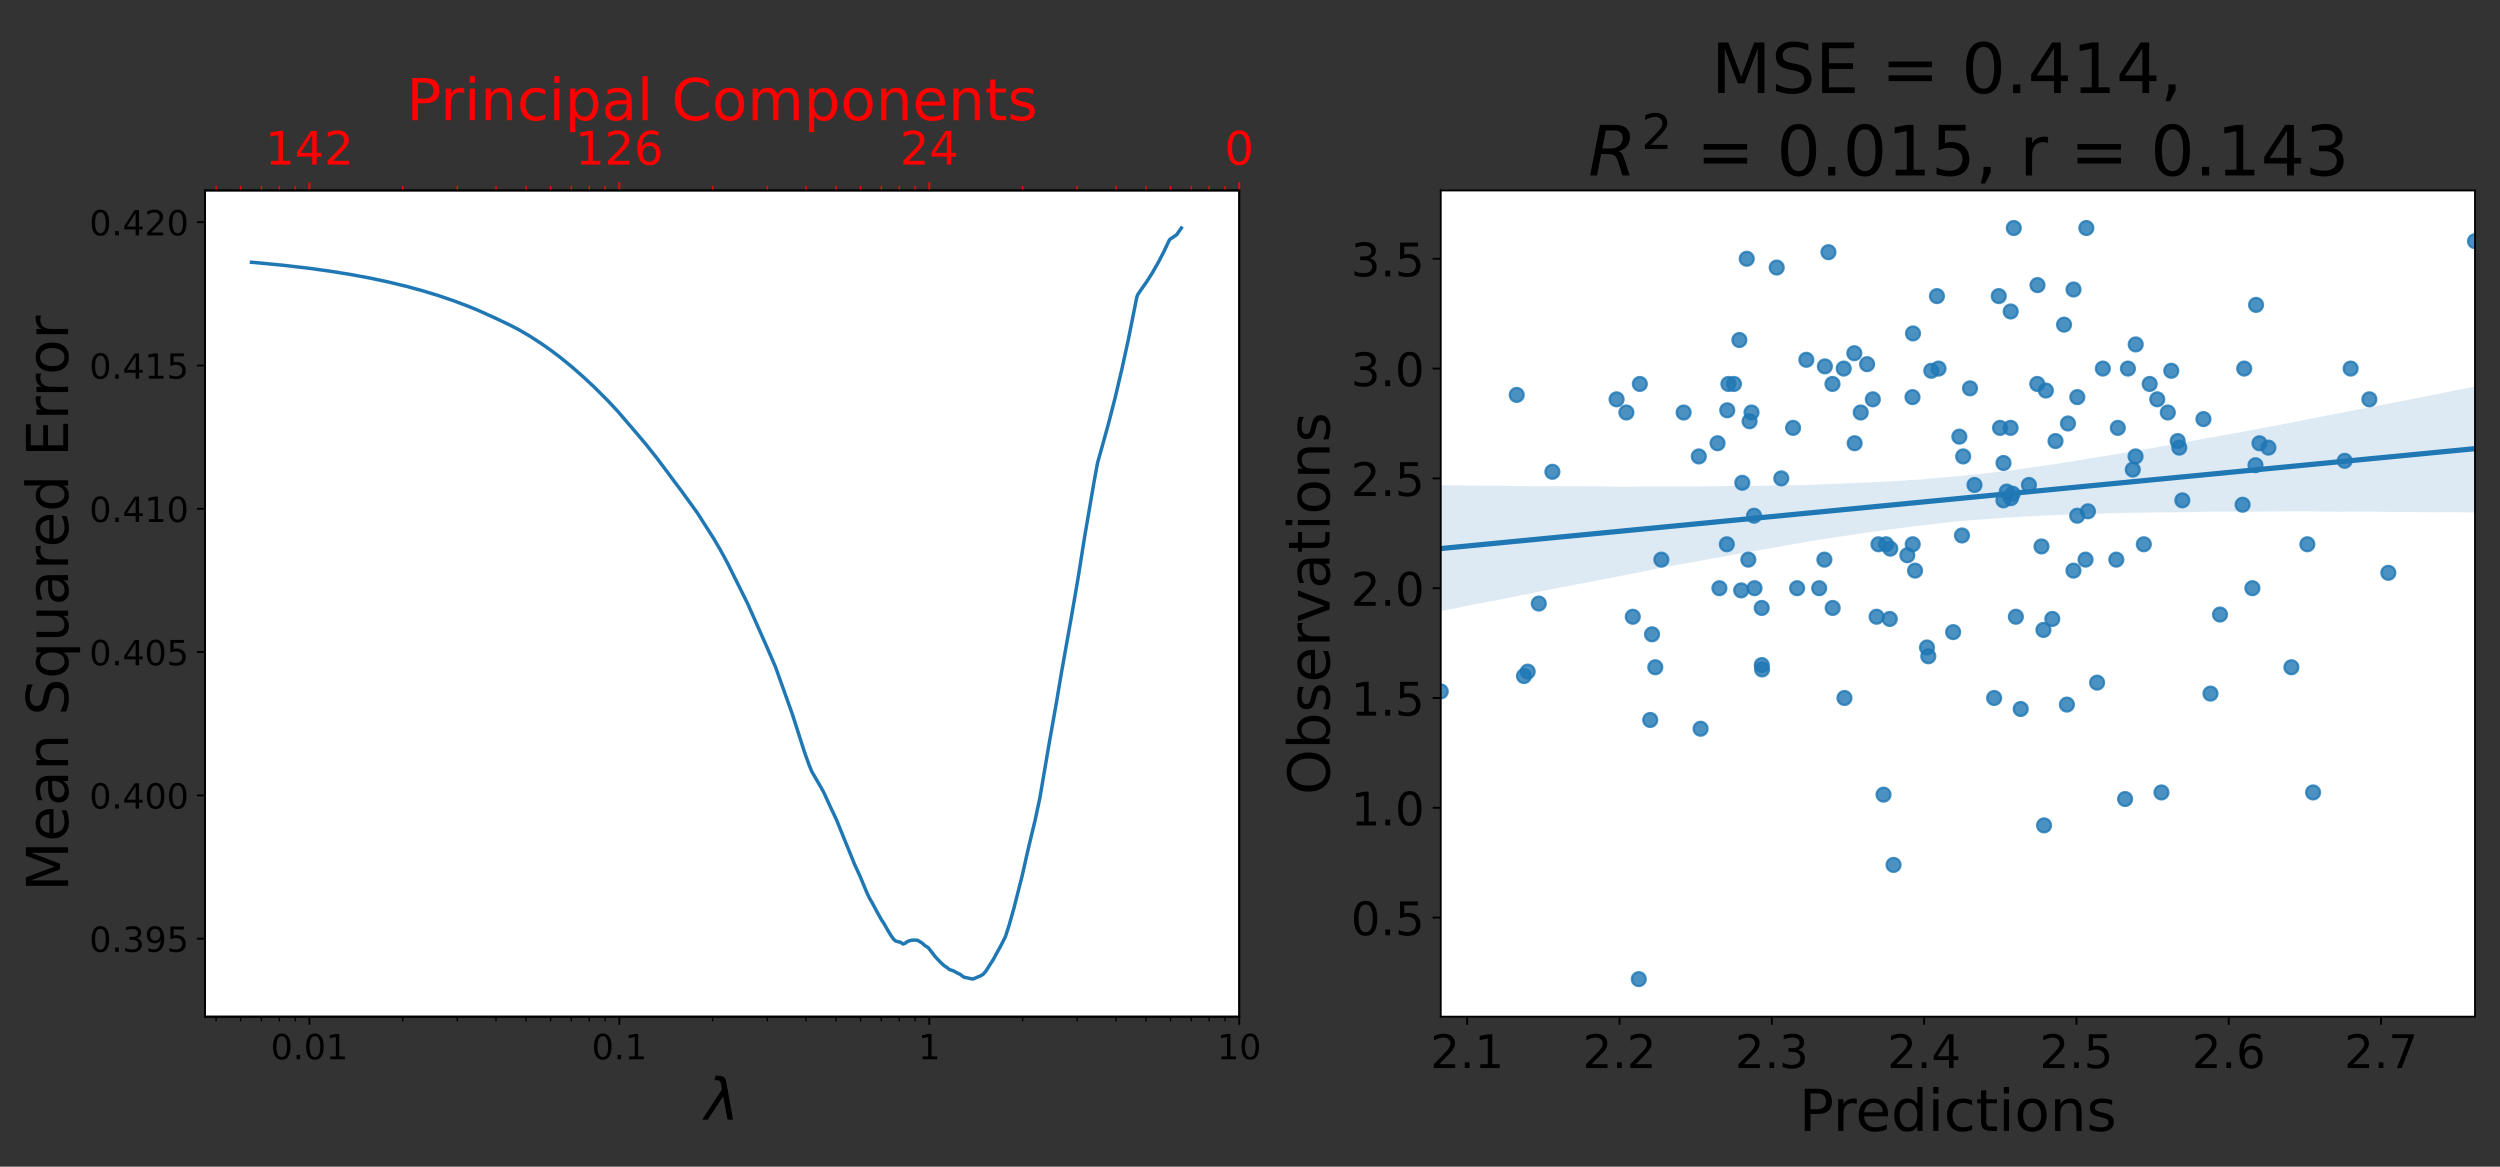<?xml version="1.0" encoding="utf-8" standalone="no"?>
<!DOCTYPE svg PUBLIC "-//W3C//DTD SVG 1.1//EN"
  "http://www.w3.org/Graphics/SVG/1.1/DTD/svg11.dtd">
<!-- Created with matplotlib (https://matplotlib.org/) -->
<svg height="504pt" version="1.1" viewBox="0 0 1080 504" width="1080pt" xmlns="http://www.w3.org/2000/svg" xmlns:xlink="http://www.w3.org/1999/xlink">
 <rect x="0" y="0" width="1080" height="504" fill="#333333" stroke="none"/>
 <defs>
  <style type="text/css">*{stroke-linecap:butt;stroke-linejoin:round;}</style>
 </defs>
 <g id="figure_1">
  <g id="patch_1">
   <path d="M 0 504 
L 1080 504 
L 1080 0 
L 0 0 
z
" style="fill:none;"/>
  </g>
  <g id="axes_1">
   <g id="patch_2">
    <path d="M 88.55 439.2 
L 535.35 439.2 
L 535.35 82.28 
L 88.55 82.28 
z
" style="fill:#ffffff;"/>
   </g>
   <g id="matplotlib.axis_1">
    <g id="xtick_1">
     <g id="line2d_1">
      <defs>
       <path d="M 0 0 
L 0 3.5 
" id="mbf4aeba611" style="stroke:#000000;stroke-width:0.8;"/>
      </defs>
      <g>
       <use style="stroke:#000000;stroke-width:0.8;" x="133.656" xlink:href="#mbf4aeba611" y="439.2"/>
      </g>
     </g>
     <g id="text_1">
      <!-- 0.01 -->
      <g transform="translate(116.957 457.598)scale(0.15 -0.15)">
       <defs>
        <path d="M 31.781 66.406 
Q 24.172 66.406 20.328 58.906 
Q 16.5 51.422 16.5 36.375 
Q 16.5 21.391 20.328 13.891 
Q 24.172 6.391 31.781 6.391 
Q 39.453 6.391 43.281 13.891 
Q 47.125 21.391 47.125 36.375 
Q 47.125 51.422 43.281 58.906 
Q 39.453 66.406 31.781 66.406 
z
M 31.781 74.219 
Q 44.047 74.219 50.516 64.516 
Q 56.984 54.828 56.984 36.375 
Q 56.984 17.969 50.516 8.266 
Q 44.047 -1.422 31.781 -1.422 
Q 19.531 -1.422 13.062 8.266 
Q 6.594 17.969 6.594 36.375 
Q 6.594 54.828 13.062 64.516 
Q 19.531 74.219 31.781 74.219 
z
" id="DejaVuSans-48"/>
        <path d="M 10.688 12.406 
L 21 12.406 
L 21 0 
L 10.688 0 
z
" id="DejaVuSans-46"/>
        <path d="M 12.406 8.297 
L 28.516 8.297 
L 28.516 63.922 
L 10.984 60.406 
L 10.984 69.391 
L 28.422 72.906 
L 38.281 72.906 
L 38.281 8.297 
L 54.391 8.297 
L 54.391 0 
L 12.406 0 
z
" id="DejaVuSans-49"/>
       </defs>
       <use xlink:href="#DejaVuSans-48"/>
       <use x="63.623" xlink:href="#DejaVuSans-46"/>
       <use x="95.41" xlink:href="#DejaVuSans-48"/>
       <use x="159.033" xlink:href="#DejaVuSans-49"/>
      </g>
     </g>
    </g>
    <g id="xtick_2">
     <g id="line2d_2">
      <g>
       <use style="stroke:#000000;stroke-width:0.8;" x="267.554" xlink:href="#mbf4aeba611" y="439.2"/>
      </g>
     </g>
     <g id="text_2">
      <!-- 0.1 -->
      <g transform="translate(255.627 457.598)scale(0.15 -0.15)">
       <use xlink:href="#DejaVuSans-48"/>
       <use x="63.623" xlink:href="#DejaVuSans-46"/>
       <use x="95.41" xlink:href="#DejaVuSans-49"/>
      </g>
     </g>
    </g>
    <g id="xtick_3">
     <g id="line2d_3">
      <g>
       <use style="stroke:#000000;stroke-width:0.8;" x="401.452" xlink:href="#mbf4aeba611" y="439.2"/>
      </g>
     </g>
     <g id="text_3">
      <!-- 1 -->
      <g transform="translate(396.68 457.598)scale(0.15 -0.15)">
       <use xlink:href="#DejaVuSans-49"/>
      </g>
     </g>
    </g>
    <g id="xtick_4">
     <g id="line2d_4">
      <g>
       <use style="stroke:#000000;stroke-width:0.8;" x="535.35" xlink:href="#mbf4aeba611" y="439.2"/>
      </g>
     </g>
     <g id="text_4">
      <!-- 10 -->
      <g transform="translate(525.806 457.598)scale(0.15 -0.15)">
       <use xlink:href="#DejaVuSans-49"/>
       <use x="63.623" xlink:href="#DejaVuSans-48"/>
      </g>
     </g>
    </g>
    <g id="xtick_5">
     <g id="line2d_5">
      <defs>
       <path d="M 0 0 
L 0 2 
" id="m65bb0e5b5b" style="stroke:#000000;stroke-width:0.6;"/>
      </defs>
      <g>
       <use style="stroke:#000000;stroke-width:0.6;" x="93.349" xlink:href="#m65bb0e5b5b" y="439.2"/>
      </g>
     </g>
    </g>
    <g id="xtick_6">
     <g id="line2d_6">
      <g>
       <use style="stroke:#000000;stroke-width:0.6;" x="103.951" xlink:href="#m65bb0e5b5b" y="439.2"/>
      </g>
     </g>
    </g>
    <g id="xtick_7">
     <g id="line2d_7">
      <g>
       <use style="stroke:#000000;stroke-width:0.6;" x="112.915" xlink:href="#m65bb0e5b5b" y="439.2"/>
      </g>
     </g>
    </g>
    <g id="xtick_8">
     <g id="line2d_8">
      <g>
       <use style="stroke:#000000;stroke-width:0.6;" x="120.68" xlink:href="#m65bb0e5b5b" y="439.2"/>
      </g>
     </g>
    </g>
    <g id="xtick_9">
     <g id="line2d_9">
      <g>
       <use style="stroke:#000000;stroke-width:0.6;" x="127.529" xlink:href="#m65bb0e5b5b" y="439.2"/>
      </g>
     </g>
    </g>
    <g id="xtick_10">
     <g id="line2d_10">
      <g>
       <use style="stroke:#000000;stroke-width:0.6;" x="173.964" xlink:href="#m65bb0e5b5b" y="439.2"/>
      </g>
     </g>
    </g>
    <g id="xtick_11">
     <g id="line2d_11">
      <g>
       <use style="stroke:#000000;stroke-width:0.6;" x="197.542" xlink:href="#m65bb0e5b5b" y="439.2"/>
      </g>
     </g>
    </g>
    <g id="xtick_12">
     <g id="line2d_12">
      <g>
       <use style="stroke:#000000;stroke-width:0.6;" x="214.271" xlink:href="#m65bb0e5b5b" y="439.2"/>
      </g>
     </g>
    </g>
    <g id="xtick_13">
     <g id="line2d_13">
      <g>
       <use style="stroke:#000000;stroke-width:0.6;" x="227.247" xlink:href="#m65bb0e5b5b" y="439.2"/>
      </g>
     </g>
    </g>
    <g id="xtick_14">
     <g id="line2d_14">
      <g>
       <use style="stroke:#000000;stroke-width:0.6;" x="237.849" xlink:href="#m65bb0e5b5b" y="439.2"/>
      </g>
     </g>
    </g>
    <g id="xtick_15">
     <g id="line2d_15">
      <g>
       <use style="stroke:#000000;stroke-width:0.6;" x="246.813" xlink:href="#m65bb0e5b5b" y="439.2"/>
      </g>
     </g>
    </g>
    <g id="xtick_16">
     <g id="line2d_16">
      <g>
       <use style="stroke:#000000;stroke-width:0.6;" x="254.578" xlink:href="#m65bb0e5b5b" y="439.2"/>
      </g>
     </g>
    </g>
    <g id="xtick_17">
     <g id="line2d_17">
      <g>
       <use style="stroke:#000000;stroke-width:0.6;" x="261.427" xlink:href="#m65bb0e5b5b" y="439.2"/>
      </g>
     </g>
    </g>
    <g id="xtick_18">
     <g id="line2d_18">
      <g>
       <use style="stroke:#000000;stroke-width:0.6;" x="307.861" xlink:href="#m65bb0e5b5b" y="439.2"/>
      </g>
     </g>
    </g>
    <g id="xtick_19">
     <g id="line2d_19">
      <g>
       <use style="stroke:#000000;stroke-width:0.6;" x="331.44" xlink:href="#m65bb0e5b5b" y="439.2"/>
      </g>
     </g>
    </g>
    <g id="xtick_20">
     <g id="line2d_20">
      <g>
       <use style="stroke:#000000;stroke-width:0.6;" x="348.169" xlink:href="#m65bb0e5b5b" y="439.2"/>
      </g>
     </g>
    </g>
    <g id="xtick_21">
     <g id="line2d_21">
      <g>
       <use style="stroke:#000000;stroke-width:0.6;" x="361.145" xlink:href="#m65bb0e5b5b" y="439.2"/>
      </g>
     </g>
    </g>
    <g id="xtick_22">
     <g id="line2d_22">
      <g>
       <use style="stroke:#000000;stroke-width:0.6;" x="371.747" xlink:href="#m65bb0e5b5b" y="439.2"/>
      </g>
     </g>
    </g>
    <g id="xtick_23">
     <g id="line2d_23">
      <g>
       <use style="stroke:#000000;stroke-width:0.6;" x="380.711" xlink:href="#m65bb0e5b5b" y="439.2"/>
      </g>
     </g>
    </g>
    <g id="xtick_24">
     <g id="line2d_24">
      <g>
       <use style="stroke:#000000;stroke-width:0.6;" x="388.476" xlink:href="#m65bb0e5b5b" y="439.2"/>
      </g>
     </g>
    </g>
    <g id="xtick_25">
     <g id="line2d_25">
      <g>
       <use style="stroke:#000000;stroke-width:0.6;" x="395.325" xlink:href="#m65bb0e5b5b" y="439.2"/>
      </g>
     </g>
    </g>
    <g id="xtick_26">
     <g id="line2d_26">
      <g>
       <use style="stroke:#000000;stroke-width:0.6;" x="441.759" xlink:href="#m65bb0e5b5b" y="439.2"/>
      </g>
     </g>
    </g>
    <g id="xtick_27">
     <g id="line2d_27">
      <g>
       <use style="stroke:#000000;stroke-width:0.6;" x="465.338" xlink:href="#m65bb0e5b5b" y="439.2"/>
      </g>
     </g>
    </g>
    <g id="xtick_28">
     <g id="line2d_28">
      <g>
       <use style="stroke:#000000;stroke-width:0.6;" x="482.067" xlink:href="#m65bb0e5b5b" y="439.2"/>
      </g>
     </g>
    </g>
    <g id="xtick_29">
     <g id="line2d_29">
      <g>
       <use style="stroke:#000000;stroke-width:0.6;" x="495.043" xlink:href="#m65bb0e5b5b" y="439.2"/>
      </g>
     </g>
    </g>
    <g id="xtick_30">
     <g id="line2d_30">
      <g>
       <use style="stroke:#000000;stroke-width:0.6;" x="505.645" xlink:href="#m65bb0e5b5b" y="439.2"/>
      </g>
     </g>
    </g>
    <g id="xtick_31">
     <g id="line2d_31">
      <g>
       <use style="stroke:#000000;stroke-width:0.6;" x="514.609" xlink:href="#m65bb0e5b5b" y="439.2"/>
      </g>
     </g>
    </g>
    <g id="xtick_32">
     <g id="line2d_32">
      <g>
       <use style="stroke:#000000;stroke-width:0.6;" x="522.374" xlink:href="#m65bb0e5b5b" y="439.2"/>
      </g>
     </g>
    </g>
    <g id="xtick_33">
     <g id="line2d_33">
      <g>
       <use style="stroke:#000000;stroke-width:0.6;" x="529.223" xlink:href="#m65bb0e5b5b" y="439.2"/>
      </g>
     </g>
    </g>
    <g id="text_5">
     <!-- $\lambda$ -->
     <g transform="translate(304.45 483.713)scale(0.25 -0.25)">
      <defs>
       <path d="M 36.719 67.438 
L 48.828 0 
L 39.312 0 
L 31.844 40.438 
L 5.125 0 
L -4.391 0 
L 29.734 52.438 
L 28.031 62.109 
Q 26.953 68.266 21.734 68.266 
L 17.047 68.266 
L 18.5 75.984 
L 24.219 75.875 
Q 35.203 75.734 36.719 67.438 
z
" id="DejaVuSans-Oblique-955"/>
      </defs>
      <use transform="translate(0 0.016)" xlink:href="#DejaVuSans-Oblique-955"/>
     </g>
    </g>
   </g>
   <g id="matplotlib.axis_2">
    <g id="ytick_1">
     <g id="line2d_34">
      <defs>
       <path d="M 0 0 
L -3.5 0 
" id="m99dbd40a04" style="stroke:#000000;stroke-width:0.8;"/>
      </defs>
      <g>
       <use style="stroke:#000000;stroke-width:0.8;" x="88.55" xlink:href="#m99dbd40a04" y="405.507"/>
      </g>
     </g>
     <g id="text_6">
      <!-- 0.395 -->
      <g transform="translate(38.608 411.205)scale(0.15 -0.15)">
       <defs>
        <path d="M 40.578 39.312 
Q 47.656 37.797 51.625 33 
Q 55.609 28.219 55.609 21.188 
Q 55.609 10.406 48.188 4.484 
Q 40.766 -1.422 27.094 -1.422 
Q 22.516 -1.422 17.656 -0.516 
Q 12.797 0.391 7.625 2.203 
L 7.625 11.719 
Q 11.719 9.328 16.594 8.109 
Q 21.484 6.891 26.812 6.891 
Q 36.078 6.891 40.938 10.547 
Q 45.797 14.203 45.797 21.188 
Q 45.797 27.641 41.281 31.266 
Q 36.766 34.906 28.719 34.906 
L 20.219 34.906 
L 20.219 43.016 
L 29.109 43.016 
Q 36.375 43.016 40.234 45.922 
Q 44.094 48.828 44.094 54.297 
Q 44.094 59.906 40.109 62.906 
Q 36.141 65.922 28.719 65.922 
Q 24.656 65.922 20.016 65.031 
Q 15.375 64.156 9.812 62.312 
L 9.812 71.094 
Q 15.438 72.656 20.344 73.438 
Q 25.25 74.219 29.594 74.219 
Q 40.828 74.219 47.359 69.109 
Q 53.906 64.016 53.906 55.328 
Q 53.906 49.266 50.438 45.094 
Q 46.969 40.922 40.578 39.312 
z
" id="DejaVuSans-51"/>
        <path d="M 10.984 1.516 
L 10.984 10.5 
Q 14.703 8.734 18.5 7.812 
Q 22.312 6.891 25.984 6.891 
Q 35.75 6.891 40.891 13.453 
Q 46.047 20.016 46.781 33.406 
Q 43.953 29.203 39.594 26.953 
Q 35.25 24.703 29.984 24.703 
Q 19.047 24.703 12.672 31.312 
Q 6.297 37.938 6.297 49.422 
Q 6.297 60.641 12.938 67.422 
Q 19.578 74.219 30.609 74.219 
Q 43.266 74.219 49.922 64.516 
Q 56.594 54.828 56.594 36.375 
Q 56.594 19.141 48.406 8.859 
Q 40.234 -1.422 26.422 -1.422 
Q 22.703 -1.422 18.891 -0.688 
Q 15.094 0.047 10.984 1.516 
z
M 30.609 32.422 
Q 37.25 32.422 41.125 36.953 
Q 45.016 41.5 45.016 49.422 
Q 45.016 57.281 41.125 61.844 
Q 37.25 66.406 30.609 66.406 
Q 23.969 66.406 20.094 61.844 
Q 16.219 57.281 16.219 49.422 
Q 16.219 41.5 20.094 36.953 
Q 23.969 32.422 30.609 32.422 
z
" id="DejaVuSans-57"/>
        <path d="M 10.797 72.906 
L 49.516 72.906 
L 49.516 64.594 
L 19.828 64.594 
L 19.828 46.734 
Q 21.969 47.469 24.109 47.828 
Q 26.266 48.188 28.422 48.188 
Q 40.625 48.188 47.75 41.5 
Q 54.891 34.812 54.891 23.391 
Q 54.891 11.625 47.562 5.094 
Q 40.234 -1.422 26.906 -1.422 
Q 22.312 -1.422 17.547 -0.641 
Q 12.797 0.141 7.719 1.703 
L 7.719 11.625 
Q 12.109 9.234 16.797 8.062 
Q 21.484 6.891 26.703 6.891 
Q 35.156 6.891 40.078 11.328 
Q 45.016 15.766 45.016 23.391 
Q 45.016 31 40.078 35.438 
Q 35.156 39.891 26.703 39.891 
Q 22.75 39.891 18.812 39.016 
Q 14.891 38.141 10.797 36.281 
z
" id="DejaVuSans-53"/>
       </defs>
       <use xlink:href="#DejaVuSans-48"/>
       <use x="63.623" xlink:href="#DejaVuSans-46"/>
       <use x="95.41" xlink:href="#DejaVuSans-51"/>
       <use x="159.033" xlink:href="#DejaVuSans-57"/>
       <use x="222.656" xlink:href="#DejaVuSans-53"/>
      </g>
     </g>
    </g>
    <g id="ytick_2">
     <g id="line2d_35">
      <g>
       <use style="stroke:#000000;stroke-width:0.8;" x="88.55" xlink:href="#m99dbd40a04" y="343.603"/>
      </g>
     </g>
     <g id="text_7">
      <!-- 0.400 -->
      <g transform="translate(38.608 349.302)scale(0.15 -0.15)">
       <defs>
        <path d="M 37.797 64.312 
L 12.891 25.391 
L 37.797 25.391 
z
M 35.203 72.906 
L 47.609 72.906 
L 47.609 25.391 
L 58.016 25.391 
L 58.016 17.188 
L 47.609 17.188 
L 47.609 0 
L 37.797 0 
L 37.797 17.188 
L 4.891 17.188 
L 4.891 26.703 
z
" id="DejaVuSans-52"/>
       </defs>
       <use xlink:href="#DejaVuSans-48"/>
       <use x="63.623" xlink:href="#DejaVuSans-46"/>
       <use x="95.41" xlink:href="#DejaVuSans-52"/>
       <use x="159.033" xlink:href="#DejaVuSans-48"/>
       <use x="222.656" xlink:href="#DejaVuSans-48"/>
      </g>
     </g>
    </g>
    <g id="ytick_3">
     <g id="line2d_36">
      <g>
       <use style="stroke:#000000;stroke-width:0.8;" x="88.55" xlink:href="#m99dbd40a04" y="281.7"/>
      </g>
     </g>
     <g id="text_8">
      <!-- 0.405 -->
      <g transform="translate(38.608 287.399)scale(0.15 -0.15)">
       <use xlink:href="#DejaVuSans-48"/>
       <use x="63.623" xlink:href="#DejaVuSans-46"/>
       <use x="95.41" xlink:href="#DejaVuSans-52"/>
       <use x="159.033" xlink:href="#DejaVuSans-48"/>
       <use x="222.656" xlink:href="#DejaVuSans-53"/>
      </g>
     </g>
    </g>
    <g id="ytick_4">
     <g id="line2d_37">
      <g>
       <use style="stroke:#000000;stroke-width:0.8;" x="88.55" xlink:href="#m99dbd40a04" y="219.797"/>
      </g>
     </g>
     <g id="text_9">
      <!-- 0.410 -->
      <g transform="translate(38.608 225.496)scale(0.15 -0.15)">
       <use xlink:href="#DejaVuSans-48"/>
       <use x="63.623" xlink:href="#DejaVuSans-46"/>
       <use x="95.41" xlink:href="#DejaVuSans-52"/>
       <use x="159.033" xlink:href="#DejaVuSans-49"/>
       <use x="222.656" xlink:href="#DejaVuSans-48"/>
      </g>
     </g>
    </g>
    <g id="ytick_5">
     <g id="line2d_38">
      <g>
       <use style="stroke:#000000;stroke-width:0.8;" x="88.55" xlink:href="#m99dbd40a04" y="157.894"/>
      </g>
     </g>
     <g id="text_10">
      <!-- 0.415 -->
      <g transform="translate(38.608 163.593)scale(0.15 -0.15)">
       <use xlink:href="#DejaVuSans-48"/>
       <use x="63.623" xlink:href="#DejaVuSans-46"/>
       <use x="95.41" xlink:href="#DejaVuSans-52"/>
       <use x="159.033" xlink:href="#DejaVuSans-49"/>
       <use x="222.656" xlink:href="#DejaVuSans-53"/>
      </g>
     </g>
    </g>
    <g id="ytick_6">
     <g id="line2d_39">
      <g>
       <use style="stroke:#000000;stroke-width:0.8;" x="88.55" xlink:href="#m99dbd40a04" y="95.991"/>
      </g>
     </g>
     <g id="text_11">
      <!-- 0.420 -->
      <g transform="translate(38.608 101.689)scale(0.15 -0.15)">
       <defs>
        <path d="M 19.188 8.297 
L 53.609 8.297 
L 53.609 0 
L 7.328 0 
L 7.328 8.297 
Q 12.938 14.109 22.625 23.891 
Q 32.328 33.688 34.812 36.531 
Q 39.547 41.844 41.422 45.531 
Q 43.312 49.219 43.312 52.781 
Q 43.312 58.594 39.234 62.25 
Q 35.156 65.922 28.609 65.922 
Q 23.969 65.922 18.812 64.312 
Q 13.672 62.703 7.812 59.422 
L 7.812 69.391 
Q 13.766 71.781 18.938 73 
Q 24.125 74.219 28.422 74.219 
Q 39.75 74.219 46.484 68.547 
Q 53.219 62.891 53.219 53.422 
Q 53.219 48.922 51.531 44.891 
Q 49.859 40.875 45.406 35.406 
Q 44.188 33.984 37.641 27.219 
Q 31.109 20.453 19.188 8.297 
z
" id="DejaVuSans-50"/>
       </defs>
       <use xlink:href="#DejaVuSans-48"/>
       <use x="63.623" xlink:href="#DejaVuSans-46"/>
       <use x="95.41" xlink:href="#DejaVuSans-52"/>
       <use x="159.033" xlink:href="#DejaVuSans-50"/>
       <use x="222.656" xlink:href="#DejaVuSans-48"/>
      </g>
     </g>
    </g>
    <g id="text_12">
     <!-- Mean Squared Error -->
     <g transform="translate(29.409 385.144)rotate(-90)scale(0.25 -0.25)">
      <defs>
       <path d="M 9.812 72.906 
L 24.516 72.906 
L 43.109 23.297 
L 61.812 72.906 
L 76.516 72.906 
L 76.516 0 
L 66.891 0 
L 66.891 64.016 
L 48.094 14.016 
L 38.188 14.016 
L 19.391 64.016 
L 19.391 0 
L 9.812 0 
z
" id="DejaVuSans-77"/>
       <path d="M 56.203 29.594 
L 56.203 25.203 
L 14.891 25.203 
Q 15.484 15.922 20.484 11.062 
Q 25.484 6.203 34.422 6.203 
Q 39.594 6.203 44.453 7.469 
Q 49.312 8.734 54.109 11.281 
L 54.109 2.781 
Q 49.266 0.734 44.188 -0.344 
Q 39.109 -1.422 33.891 -1.422 
Q 20.797 -1.422 13.156 6.188 
Q 5.516 13.812 5.516 26.812 
Q 5.516 40.234 12.766 48.109 
Q 20.016 56 32.328 56 
Q 43.359 56 49.781 48.891 
Q 56.203 41.797 56.203 29.594 
z
M 47.219 32.234 
Q 47.125 39.594 43.094 43.984 
Q 39.062 48.391 32.422 48.391 
Q 24.906 48.391 20.391 44.141 
Q 15.875 39.891 15.188 32.172 
z
" id="DejaVuSans-101"/>
       <path d="M 34.281 27.484 
Q 23.391 27.484 19.188 25 
Q 14.984 22.516 14.984 16.5 
Q 14.984 11.719 18.141 8.906 
Q 21.297 6.109 26.703 6.109 
Q 34.188 6.109 38.703 11.406 
Q 43.219 16.703 43.219 25.484 
L 43.219 27.484 
z
M 52.203 31.203 
L 52.203 0 
L 43.219 0 
L 43.219 8.297 
Q 40.141 3.328 35.547 0.953 
Q 30.953 -1.422 24.312 -1.422 
Q 15.922 -1.422 10.953 3.297 
Q 6 8.016 6 15.922 
Q 6 25.141 12.172 29.828 
Q 18.359 34.516 30.609 34.516 
L 43.219 34.516 
L 43.219 35.406 
Q 43.219 41.609 39.141 45 
Q 35.062 48.391 27.688 48.391 
Q 23 48.391 18.547 47.266 
Q 14.109 46.141 10.016 43.891 
L 10.016 52.203 
Q 14.938 54.109 19.578 55.047 
Q 24.219 56 28.609 56 
Q 40.484 56 46.344 49.844 
Q 52.203 43.703 52.203 31.203 
z
" id="DejaVuSans-97"/>
       <path d="M 54.891 33.016 
L 54.891 0 
L 45.906 0 
L 45.906 32.719 
Q 45.906 40.484 42.875 44.328 
Q 39.844 48.188 33.797 48.188 
Q 26.516 48.188 22.312 43.547 
Q 18.109 38.922 18.109 30.906 
L 18.109 0 
L 9.078 0 
L 9.078 54.688 
L 18.109 54.688 
L 18.109 46.188 
Q 21.344 51.125 25.703 53.562 
Q 30.078 56 35.797 56 
Q 45.219 56 50.047 50.172 
Q 54.891 44.344 54.891 33.016 
z
" id="DejaVuSans-110"/>
       <path id="DejaVuSans-32"/>
       <path d="M 53.516 70.516 
L 53.516 60.891 
Q 47.906 63.578 42.922 64.891 
Q 37.938 66.219 33.297 66.219 
Q 25.25 66.219 20.875 63.094 
Q 16.5 59.969 16.5 54.203 
Q 16.5 49.359 19.406 46.891 
Q 22.312 44.438 30.422 42.922 
L 36.375 41.703 
Q 47.406 39.594 52.656 34.297 
Q 57.906 29 57.906 20.125 
Q 57.906 9.516 50.797 4.047 
Q 43.703 -1.422 29.984 -1.422 
Q 24.812 -1.422 18.969 -0.25 
Q 13.141 0.922 6.891 3.219 
L 6.891 13.375 
Q 12.891 10.016 18.656 8.297 
Q 24.422 6.594 29.984 6.594 
Q 38.422 6.594 43.016 9.906 
Q 47.609 13.234 47.609 19.391 
Q 47.609 24.75 44.312 27.781 
Q 41.016 30.812 33.5 32.328 
L 27.484 33.5 
Q 16.453 35.688 11.516 40.375 
Q 6.594 45.062 6.594 53.422 
Q 6.594 63.094 13.406 68.656 
Q 20.219 74.219 32.172 74.219 
Q 37.312 74.219 42.625 73.281 
Q 47.953 72.359 53.516 70.516 
z
" id="DejaVuSans-83"/>
       <path d="M 14.797 27.297 
Q 14.797 17.391 18.875 11.75 
Q 22.953 6.109 30.078 6.109 
Q 37.203 6.109 41.297 11.75 
Q 45.406 17.391 45.406 27.297 
Q 45.406 37.203 41.297 42.844 
Q 37.203 48.484 30.078 48.484 
Q 22.953 48.484 18.875 42.844 
Q 14.797 37.203 14.797 27.297 
z
M 45.406 8.203 
Q 42.578 3.328 38.25 0.953 
Q 33.938 -1.422 27.875 -1.422 
Q 17.969 -1.422 11.734 6.484 
Q 5.516 14.406 5.516 27.297 
Q 5.516 40.188 11.734 48.094 
Q 17.969 56 27.875 56 
Q 33.938 56 38.25 53.625 
Q 42.578 51.266 45.406 46.391 
L 45.406 54.688 
L 54.391 54.688 
L 54.391 -20.797 
L 45.406 -20.797 
z
" id="DejaVuSans-113"/>
       <path d="M 8.5 21.578 
L 8.5 54.688 
L 17.484 54.688 
L 17.484 21.922 
Q 17.484 14.156 20.5 10.266 
Q 23.531 6.391 29.594 6.391 
Q 36.859 6.391 41.078 11.031 
Q 45.312 15.672 45.312 23.688 
L 45.312 54.688 
L 54.297 54.688 
L 54.297 0 
L 45.312 0 
L 45.312 8.406 
Q 42.047 3.422 37.719 1 
Q 33.406 -1.422 27.688 -1.422 
Q 18.266 -1.422 13.375 4.438 
Q 8.5 10.297 8.5 21.578 
z
M 31.109 56 
z
" id="DejaVuSans-117"/>
       <path d="M 41.109 46.297 
Q 39.594 47.172 37.812 47.578 
Q 36.031 48 33.891 48 
Q 26.266 48 22.188 43.047 
Q 18.109 38.094 18.109 28.812 
L 18.109 0 
L 9.078 0 
L 9.078 54.688 
L 18.109 54.688 
L 18.109 46.188 
Q 20.953 51.172 25.484 53.578 
Q 30.031 56 36.531 56 
Q 37.453 56 38.578 55.875 
Q 39.703 55.766 41.062 55.516 
z
" id="DejaVuSans-114"/>
       <path d="M 45.406 46.391 
L 45.406 75.984 
L 54.391 75.984 
L 54.391 0 
L 45.406 0 
L 45.406 8.203 
Q 42.578 3.328 38.25 0.953 
Q 33.938 -1.422 27.875 -1.422 
Q 17.969 -1.422 11.734 6.484 
Q 5.516 14.406 5.516 27.297 
Q 5.516 40.188 11.734 48.094 
Q 17.969 56 27.875 56 
Q 33.938 56 38.25 53.625 
Q 42.578 51.266 45.406 46.391 
z
M 14.797 27.297 
Q 14.797 17.391 18.875 11.75 
Q 22.953 6.109 30.078 6.109 
Q 37.203 6.109 41.297 11.75 
Q 45.406 17.391 45.406 27.297 
Q 45.406 37.203 41.297 42.844 
Q 37.203 48.484 30.078 48.484 
Q 22.953 48.484 18.875 42.844 
Q 14.797 37.203 14.797 27.297 
z
" id="DejaVuSans-100"/>
       <path d="M 9.812 72.906 
L 55.906 72.906 
L 55.906 64.594 
L 19.672 64.594 
L 19.672 43.016 
L 54.391 43.016 
L 54.391 34.719 
L 19.672 34.719 
L 19.672 8.297 
L 56.781 8.297 
L 56.781 0 
L 9.812 0 
z
" id="DejaVuSans-69"/>
       <path d="M 30.609 48.391 
Q 23.391 48.391 19.188 42.75 
Q 14.984 37.109 14.984 27.297 
Q 14.984 17.484 19.156 11.844 
Q 23.344 6.203 30.609 6.203 
Q 37.797 6.203 41.984 11.859 
Q 46.188 17.531 46.188 27.297 
Q 46.188 37.016 41.984 42.703 
Q 37.797 48.391 30.609 48.391 
z
M 30.609 56 
Q 42.328 56 49.016 48.375 
Q 55.719 40.766 55.719 27.297 
Q 55.719 13.875 49.016 6.219 
Q 42.328 -1.422 30.609 -1.422 
Q 18.844 -1.422 12.172 6.219 
Q 5.516 13.875 5.516 27.297 
Q 5.516 40.766 12.172 48.375 
Q 18.844 56 30.609 56 
z
" id="DejaVuSans-111"/>
      </defs>
      <use xlink:href="#DejaVuSans-77"/>
      <use x="86.279" xlink:href="#DejaVuSans-101"/>
      <use x="147.803" xlink:href="#DejaVuSans-97"/>
      <use x="209.082" xlink:href="#DejaVuSans-110"/>
      <use x="272.461" xlink:href="#DejaVuSans-32"/>
      <use x="304.248" xlink:href="#DejaVuSans-83"/>
      <use x="367.725" xlink:href="#DejaVuSans-113"/>
      <use x="431.201" xlink:href="#DejaVuSans-117"/>
      <use x="494.58" xlink:href="#DejaVuSans-97"/>
      <use x="555.859" xlink:href="#DejaVuSans-114"/>
      <use x="594.723" xlink:href="#DejaVuSans-101"/>
      <use x="656.246" xlink:href="#DejaVuSans-100"/>
      <use x="719.723" xlink:href="#DejaVuSans-32"/>
      <use x="751.51" xlink:href="#DejaVuSans-69"/>
      <use x="814.693" xlink:href="#DejaVuSans-114"/>
      <use x="854.057" xlink:href="#DejaVuSans-114"/>
      <use x="892.92" xlink:href="#DejaVuSans-111"/>
      <use x="954.102" xlink:href="#DejaVuSans-114"/>
     </g>
    </g>
   </g>
   <g id="line2d_40">
    <path clip-path="url(#p490430460f)" d="M 510.328 98.504 
L 508.318 101.394 
L 505.905 103.066 
L 505.503 103.313 
L 505.101 103.813 
L 502.689 108.915 
L 500.276 113.554 
L 497.863 117.768 
L 495.451 121.593 
L 492.636 125.609 
L 491.43 127.403 
L 491.028 128.708 
L 487.409 146.829 
L 484.594 159.725 
L 481.78 171.634 
L 478.965 182.638 
L 476.15 192.811 
L 474.14 199.953 
L 472.531 208.729 
L 469.717 225.112 
L 468.51 232.189 
L 465.696 249.938 
L 462.881 266.274 
L 458.458 291.081 
L 456.448 303.055 
L 453.231 321.204 
L 449.21 344.739 
L 447.199 354.19 
L 444.787 364.242 
L 443.983 367.646 
L 441.57 378.333 
L 437.951 392.576 
L 435.941 399.693 
L 434.332 404.644 
L 432.322 408.63 
L 430.311 412.267 
L 429.105 414.502 
L 427.899 416.373 
L 425.888 419.55 
L 424.682 420.944 
L 423.476 421.611 
L 420.259 422.96 
L 418.651 422.623 
L 417.444 422.331 
L 416.64 422.273 
L 415.836 421.74 
L 414.63 420.814 
L 413.825 420.497 
L 411.815 419.372 
L 410.207 418.847 
L 409.804 418.586 
L 409.402 418.182 
L 407.794 417.11 
L 406.186 415.597 
L 404.979 414.315 
L 404.175 413.472 
L 400.958 409.336 
L 399.752 408.651 
L 398.546 407.566 
L 397.742 406.99 
L 396.937 406.569 
L 396.535 406.231 
L 395.731 406.139 
L 393.721 406.158 
L 392.112 406.678 
L 390.906 407.554 
L 390.102 407.818 
L 389.298 407.261 
L 388.896 406.969 
L 388.493 406.976 
L 386.885 406.498 
L 386.081 405.782 
L 384.875 404.109 
L 383.668 402.141 
L 381.658 398.61 
L 380.854 397.474 
L 378.843 393.851 
L 376.833 390.097 
L 375.626 388.026 
L 374.42 385.464 
L 371.605 378.674 
L 369.193 373.451 
L 366.378 366.482 
L 364.77 362.576 
L 361.553 354.595 
L 360.347 351.983 
L 358.738 348.606 
L 355.924 342.434 
L 354.717 340.229 
L 350.696 333.314 
L 349.49 330.355 
L 347.48 324.74 
L 344.665 315.928 
L 342.252 308.402 
L 335.015 288.138 
L 331.396 279.746 
L 322.952 260.712 
L 314.106 242.894 
L 311.291 237.742 
L 308.476 232.903 
L 301.239 221.554 
L 294.001 211.551 
L 290.784 207.305 
L 288.372 204.021 
L 283.546 197.617 
L 278.721 191.546 
L 273.896 185.863 
L 271.081 182.62 
L 267.06 177.889 
L 262.637 173.151 
L 256.606 167.124 
L 251.781 162.635 
L 246.956 158.406 
L 241.728 154.151 
L 237.707 151.128 
L 233.686 148.321 
L 228.861 145.194 
L 224.036 142.368 
L 220.015 140.301 
L 213.984 137.427 
L 206.746 134.156 
L 202.725 132.484 
L 195.889 129.905 
L 189.456 127.714 
L 182.62 125.626 
L 175.383 123.654 
L 167.743 121.811 
L 159.701 120.106 
L 151.257 118.543 
L 142.411 117.126 
L 132.76 115.802 
L 122.306 114.59 
L 110.645 113.468 
L 108.635 113.297 
L 108.635 113.297 
" style="fill:none;stroke:#1f77b4;stroke-linecap:square;stroke-width:1.5;"/>
   </g>
   <g id="patch_3">
    <path d="M 88.55 439.2 
L 88.55 82.28 
" style="fill:none;stroke:#000000;stroke-linecap:square;stroke-linejoin:miter;stroke-width:0.8;"/>
   </g>
   <g id="patch_4">
    <path d="M 535.35 439.2 
L 535.35 82.28 
" style="fill:none;stroke:#000000;stroke-linecap:square;stroke-linejoin:miter;stroke-width:0.8;"/>
   </g>
   <g id="patch_5">
    <path d="M 88.55 439.2 
L 535.35 439.2 
" style="fill:none;stroke:#000000;stroke-linecap:square;stroke-linejoin:miter;stroke-width:0.8;"/>
   </g>
   <g id="patch_6">
    <path d="M 88.55 82.28 
L 535.35 82.28 
" style="fill:none;stroke:#000000;stroke-linecap:square;stroke-linejoin:miter;stroke-width:0.8;"/>
   </g>
  </g>
  <g id="axes_2">
   <g id="patch_7">
    <path d="M 622.4 439.2 
L 1069.2 439.2 
L 1069.2 82.28 
L 622.4 82.28 
z
" style="fill:#ffffff;"/>
   </g>
   <g id="PathCollection_1">
    <defs>
     <path d="M 0 3 
C 0.796 3 1.559 2.684 2.121 2.121 
C 2.684 1.559 3 0.796 3 0 
C 3 -0.796 2.684 -1.559 2.121 -2.121 
C 1.559 -2.684 0.796 -3 0 -3 
C -0.796 -3 -1.559 -2.684 -2.121 -2.121 
C -2.684 -1.559 -3 -0.796 -3 0 
C -3 0.796 -2.684 1.559 -2.121 2.121 
C -1.559 2.684 -0.796 3 0 3 
z
" id="m96a521d0ac" style="stroke:#1f77b4;stroke-opacity:0.8;"/>
    </defs>
    <g clip-path="url(#pf069fbeb17)">
     <use style="fill:#1f77b4;fill-opacity:0.8;stroke:#1f77b4;stroke-opacity:0.8;" x="769.514" xlink:href="#m96a521d0ac" y="206.661"/>
     <use style="fill:#1f77b4;fill-opacity:0.8;stroke:#1f77b4;stroke-opacity:0.8;" x="882.764" xlink:href="#m96a521d0ac" y="272.125"/>
     <use style="fill:#1f77b4;fill-opacity:0.8;stroke:#1f77b4;stroke-opacity:0.8;" x="1069.2" xlink:href="#m96a521d0ac" y="104.196"/>
     <use style="fill:#1f77b4;fill-opacity:0.8;stroke:#1f77b4;stroke-opacity:0.8;" x="746.168" xlink:href="#m96a521d0ac" y="177.25"/>
     <use style="fill:#1f77b4;fill-opacity:0.8;stroke:#1f77b4;stroke-opacity:0.8;" x="999.252" xlink:href="#m96a521d0ac" y="342.333"/>
     <use style="fill:#1f77b4;fill-opacity:0.8;stroke:#1f77b4;stroke-opacity:0.8;" x="733.882" xlink:href="#m96a521d0ac" y="197.174"/>
     <use style="fill:#1f77b4;fill-opacity:0.8;stroke:#1f77b4;stroke-opacity:0.8;" x="921.36" xlink:href="#m96a521d0ac" y="202.866"/>
     <use style="fill:#1f77b4;fill-opacity:0.8;stroke:#1f77b4;stroke-opacity:0.8;" x="833.031" xlink:href="#m96a521d0ac" y="283.51"/>
     <use style="fill:#1f77b4;fill-opacity:0.8;stroke:#1f77b4;stroke-opacity:0.8;" x="869.962" xlink:href="#m96a521d0ac" y="98.504"/>
     <use style="fill:#1f77b4;fill-opacity:0.8;stroke:#1f77b4;stroke-opacity:0.8;" x="893.367" xlink:href="#m96a521d0ac" y="182.942"/>
     <use style="fill:#1f77b4;fill-opacity:0.8;stroke:#1f77b4;stroke-opacity:0.8;" x="928.662" xlink:href="#m96a521d0ac" y="165.865"/>
     <use style="fill:#1f77b4;fill-opacity:0.8;stroke:#1f77b4;stroke-opacity:0.8;" x="989.887" xlink:href="#m96a521d0ac" y="288.254"/>
     <use style="fill:#1f77b4;fill-opacity:0.8;stroke:#1f77b4;stroke-opacity:0.8;" x="861.47" xlink:href="#m96a521d0ac" y="301.536"/>
     <use style="fill:#1f77b4;fill-opacity:0.8;stroke:#1f77b4;stroke-opacity:0.8;" x="933.748" xlink:href="#m96a521d0ac" y="342.333"/>
     <use style="fill:#1f77b4;fill-opacity:0.8;stroke:#1f77b4;stroke-opacity:0.8;" x="801.063" xlink:href="#m96a521d0ac" y="152.582"/>
     <use style="fill:#1f77b4;fill-opacity:0.8;stroke:#1f77b4;stroke-opacity:0.8;" x="905.951" xlink:href="#m96a521d0ac" y="294.895"/>
     <use style="fill:#1f77b4;fill-opacity:0.8;stroke:#1f77b4;stroke-opacity:0.8;" x="848.089" xlink:href="#m96a521d0ac" y="197.174"/>
     <use style="fill:#1f77b4;fill-opacity:0.8;stroke:#1f77b4;stroke-opacity:0.8;" x="851.046" xlink:href="#m96a521d0ac" y="167.762"/>
     <use style="fill:#1f77b4;fill-opacity:0.8;stroke:#1f77b4;stroke-opacity:0.8;" x="974.62" xlink:href="#m96a521d0ac" y="131.71"/>
     <use style="fill:#1f77b4;fill-opacity:0.8;stroke:#1f77b4;stroke-opacity:0.8;" x="937.99" xlink:href="#m96a521d0ac" y="160.172"/>
     <use style="fill:#1f77b4;fill-opacity:0.8;stroke:#1f77b4;stroke-opacity:0.8;" x="741.987" xlink:href="#m96a521d0ac" y="191.481"/>
     <use style="fill:#1f77b4;fill-opacity:0.8;stroke:#1f77b4;stroke-opacity:0.8;" x="895.738" xlink:href="#m96a521d0ac" y="246.509"/>
     <use style="fill:#1f77b4;fill-opacity:0.8;stroke:#1f77b4;stroke-opacity:0.8;" x="931.929" xlink:href="#m96a521d0ac" y="172.506"/>
     <use style="fill:#1f77b4;fill-opacity:0.8;stroke:#1f77b4;stroke-opacity:0.8;" x="846.441" xlink:href="#m96a521d0ac" y="188.635"/>
     <use style="fill:#1f77b4;fill-opacity:0.8;stroke:#1f77b4;stroke-opacity:0.8;" x="864.008" xlink:href="#m96a521d0ac" y="184.84"/>
     <use style="fill:#1f77b4;fill-opacity:0.8;stroke:#1f77b4;stroke-opacity:0.8;" x="791.716" xlink:href="#m96a521d0ac" y="262.638"/>
     <use style="fill:#1f77b4;fill-opacity:0.8;stroke:#1f77b4;stroke-opacity:0.8;" x="901.984" xlink:href="#m96a521d0ac" y="220.892"/>
     <use style="fill:#1f77b4;fill-opacity:0.8;stroke:#1f77b4;stroke-opacity:0.8;" x="918.04" xlink:href="#m96a521d0ac" y="345.179"/>
     <use style="fill:#1f77b4;fill-opacity:0.8;stroke:#1f77b4;stroke-opacity:0.8;" x="895.767" xlink:href="#m96a521d0ac" y="125.069"/>
     <use style="fill:#1f77b4;fill-opacity:0.8;stroke:#1f77b4;stroke-opacity:0.8;" x="954.933" xlink:href="#m96a521d0ac" y="299.639"/>
     <use style="fill:#1f77b4;fill-opacity:0.8;stroke:#1f77b4;stroke-opacity:0.8;" x="717.712" xlink:href="#m96a521d0ac" y="241.765"/>
     <use style="fill:#1f77b4;fill-opacity:0.8;stroke:#1f77b4;stroke-opacity:0.8;" x="891.674" xlink:href="#m96a521d0ac" y="140.249"/>
     <use style="fill:#1f77b4;fill-opacity:0.8;stroke:#1f77b4;stroke-opacity:0.8;" x="919.267" xlink:href="#m96a521d0ac" y="159.224"/>
     <use style="fill:#1f77b4;fill-opacity:0.8;stroke:#1f77b4;stroke-opacity:0.8;" x="761.083" xlink:href="#m96a521d0ac" y="287.305"/>
     <use style="fill:#1f77b4;fill-opacity:0.8;stroke:#1f77b4;stroke-opacity:0.8;" x="708.412" xlink:href="#m96a521d0ac" y="165.865"/>
     <use style="fill:#1f77b4;fill-opacity:0.8;stroke:#1f77b4;stroke-opacity:0.8;" x="996.783" xlink:href="#m96a521d0ac" y="235.124"/>
     <use style="fill:#1f77b4;fill-opacity:0.8;stroke:#1f77b4;stroke-opacity:0.8;" x="659.967" xlink:href="#m96a521d0ac" y="290.151"/>
     <use style="fill:#1f77b4;fill-opacity:0.8;stroke:#1f77b4;stroke-opacity:0.8;" x="974.372" xlink:href="#m96a521d0ac" y="200.969"/>
     <use style="fill:#1f77b4;fill-opacity:0.8;stroke:#1f77b4;stroke-opacity:0.8;" x="951.887" xlink:href="#m96a521d0ac" y="181.045"/>
     <use style="fill:#1f77b4;fill-opacity:0.8;stroke:#1f77b4;stroke-opacity:0.8;" x="707.959" xlink:href="#m96a521d0ac" y="422.976"/>
     <use style="fill:#1f77b4;fill-opacity:0.8;stroke:#1f77b4;stroke-opacity:0.8;" x="761.068" xlink:href="#m96a521d0ac" y="262.638"/>
     <use style="fill:#1f77b4;fill-opacity:0.8;stroke:#1f77b4;stroke-opacity:0.8;" x="883.032" xlink:href="#m96a521d0ac" y="356.564"/>
     <use style="fill:#1f77b4;fill-opacity:0.8;stroke:#1f77b4;stroke-opacity:0.8;" x="886.591" xlink:href="#m96a521d0ac" y="267.381"/>
     <use style="fill:#1f77b4;fill-opacity:0.8;stroke:#1f77b4;stroke-opacity:0.8;" x="780.334" xlink:href="#m96a521d0ac" y="155.429"/>
     <use style="fill:#1f77b4;fill-opacity:0.8;stroke:#1f77b4;stroke-opacity:0.8;" x="883.813" xlink:href="#m96a521d0ac" y="168.711"/>
     <use style="fill:#1f77b4;fill-opacity:0.8;stroke:#1f77b4;stroke-opacity:0.8;" x="752.668" xlink:href="#m96a521d0ac" y="208.559"/>
     <use style="fill:#1f77b4;fill-opacity:0.8;stroke:#1f77b4;stroke-opacity:0.8;" x="880.2" xlink:href="#m96a521d0ac" y="123.171"/>
     <use style="fill:#1f77b4;fill-opacity:0.8;stroke:#1f77b4;stroke-opacity:0.8;" x="774.61" xlink:href="#m96a521d0ac" y="184.84"/>
     <use style="fill:#1f77b4;fill-opacity:0.8;stroke:#1f77b4;stroke-opacity:0.8;" x="959.042" xlink:href="#m96a521d0ac" y="265.484"/>
     <use style="fill:#1f77b4;fill-opacity:0.8;stroke:#1f77b4;stroke-opacity:0.8;" x="745.984" xlink:href="#m96a521d0ac" y="235.124"/>
     <use style="fill:#1f77b4;fill-opacity:0.8;stroke:#1f77b4;stroke-opacity:0.8;" x="922.63" xlink:href="#m96a521d0ac" y="148.787"/>
     <use style="fill:#1f77b4;fill-opacity:0.8;stroke:#1f77b4;stroke-opacity:0.8;" x="868.582" xlink:href="#m96a521d0ac" y="184.84"/>
     <use style="fill:#1f77b4;fill-opacity:0.8;stroke:#1f77b4;stroke-opacity:0.8;" x="818.011" xlink:href="#m96a521d0ac" y="373.641"/>
     <use style="fill:#1f77b4;fill-opacity:0.8;stroke:#1f77b4;stroke-opacity:0.8;" x="757.957" xlink:href="#m96a521d0ac" y="254.099"/>
     <use style="fill:#1f77b4;fill-opacity:0.8;stroke:#1f77b4;stroke-opacity:0.8;" x="869.496" xlink:href="#m96a521d0ac" y="213.302"/>
     <use style="fill:#1f77b4;fill-opacity:0.8;stroke:#1f77b4;stroke-opacity:0.8;" x="880.095" xlink:href="#m96a521d0ac" y="165.865"/>
     <use style="fill:#1f77b4;fill-opacity:0.8;stroke:#1f77b4;stroke-opacity:0.8;" x="837.437" xlink:href="#m96a521d0ac" y="159.224"/>
     <use style="fill:#1f77b4;fill-opacity:0.8;stroke:#1f77b4;stroke-opacity:0.8;" x="749.073" xlink:href="#m96a521d0ac" y="165.865"/>
     <use style="fill:#1f77b4;fill-opacity:0.8;stroke:#1f77b4;stroke-opacity:0.8;" x="823.972" xlink:href="#m96a521d0ac" y="239.867"/>
     <use style="fill:#1f77b4;fill-opacity:0.8;stroke:#1f77b4;stroke-opacity:0.8;" x="755.817" xlink:href="#m96a521d0ac" y="181.994"/>
     <use style="fill:#1f77b4;fill-opacity:0.8;stroke:#1f77b4;stroke-opacity:0.8;" x="881.929" xlink:href="#m96a521d0ac" y="236.072"/>
     <use style="fill:#1f77b4;fill-opacity:0.8;stroke:#1f77b4;stroke-opacity:0.8;" x="622.4" xlink:href="#m96a521d0ac" y="298.69"/>
     <use style="fill:#1f77b4;fill-opacity:0.8;stroke:#1f77b4;stroke-opacity:0.8;" x="801.203" xlink:href="#m96a521d0ac" y="191.481"/>
     <use style="fill:#1f77b4;fill-opacity:0.8;stroke:#1f77b4;stroke-opacity:0.8;" x="754.595" xlink:href="#m96a521d0ac" y="111.786"/>
     <use style="fill:#1f77b4;fill-opacity:0.8;stroke:#1f77b4;stroke-opacity:0.8;" x="796.483" xlink:href="#m96a521d0ac" y="159.224"/>
     <use style="fill:#1f77b4;fill-opacity:0.8;stroke:#1f77b4;stroke-opacity:0.8;" x="658.36" xlink:href="#m96a521d0ac" y="292.049"/>
     <use style="fill:#1f77b4;fill-opacity:0.8;stroke:#1f77b4;stroke-opacity:0.8;" x="761.218" xlink:href="#m96a521d0ac" y="289.203"/>
     <use style="fill:#1f77b4;fill-opacity:0.8;stroke:#1f77b4;stroke-opacity:0.8;" x="796.808" xlink:href="#m96a521d0ac" y="301.536"/>
     <use style="fill:#1f77b4;fill-opacity:0.8;stroke:#1f77b4;stroke-opacity:0.8;" x="752.193" xlink:href="#m96a521d0ac" y="255.047"/>
     <use style="fill:#1f77b4;fill-opacity:0.8;stroke:#1f77b4;stroke-opacity:0.8;" x="734.65" xlink:href="#m96a521d0ac" y="314.819"/>
     <use style="fill:#1f77b4;fill-opacity:0.8;stroke:#1f77b4;stroke-opacity:0.8;" x="751.403" xlink:href="#m96a521d0ac" y="146.89"/>
     <use style="fill:#1f77b4;fill-opacity:0.8;stroke:#1f77b4;stroke-opacity:0.8;" x="816.607" xlink:href="#m96a521d0ac" y="237.021"/>
     <use style="fill:#1f77b4;fill-opacity:0.8;stroke:#1f77b4;stroke-opacity:0.8;" x="767.54" xlink:href="#m96a521d0ac" y="115.581"/>
     <use style="fill:#1f77b4;fill-opacity:0.8;stroke:#1f77b4;stroke-opacity:0.8;" x="814.777" xlink:href="#m96a521d0ac" y="235.124"/>
     <use style="fill:#1f77b4;fill-opacity:0.8;stroke:#1f77b4;stroke-opacity:0.8;" x="908.424" xlink:href="#m96a521d0ac" y="159.224"/>
     <use style="fill:#1f77b4;fill-opacity:0.8;stroke:#1f77b4;stroke-opacity:0.8;" x="826.287" xlink:href="#m96a521d0ac" y="235.124"/>
     <use style="fill:#1f77b4;fill-opacity:0.8;stroke:#1f77b4;stroke-opacity:0.8;" x="827.303" xlink:href="#m96a521d0ac" y="246.509"/>
     <use style="fill:#1f77b4;fill-opacity:0.8;stroke:#1f77b4;stroke-opacity:0.8;" x="843.753" xlink:href="#m96a521d0ac" y="273.074"/>
     <use style="fill:#1f77b4;fill-opacity:0.8;stroke:#1f77b4;stroke-opacity:0.8;" x="789.888" xlink:href="#m96a521d0ac" y="108.94"/>
     <use style="fill:#1f77b4;fill-opacity:0.8;stroke:#1f77b4;stroke-opacity:0.8;" x="785.884" xlink:href="#m96a521d0ac" y="254.099"/>
     <use style="fill:#1f77b4;fill-opacity:0.8;stroke:#1f77b4;stroke-opacity:0.8;" x="757.744" xlink:href="#m96a521d0ac" y="222.79"/>
     <use style="fill:#1f77b4;fill-opacity:0.8;stroke:#1f77b4;stroke-opacity:0.8;" x="826.41" xlink:href="#m96a521d0ac" y="144.044"/>
     <use style="fill:#1f77b4;fill-opacity:0.8;stroke:#1f77b4;stroke-opacity:0.8;" x="834.322" xlink:href="#m96a521d0ac" y="160.172"/>
     <use style="fill:#1f77b4;fill-opacity:0.8;stroke:#1f77b4;stroke-opacity:0.8;" x="698.365" xlink:href="#m96a521d0ac" y="172.506"/>
     <use style="fill:#1f77b4;fill-opacity:0.8;stroke:#1f77b4;stroke-opacity:0.8;" x="870.858" xlink:href="#m96a521d0ac" y="266.433"/>
     <use style="fill:#1f77b4;fill-opacity:0.8;stroke:#1f77b4;stroke-opacity:0.8;" x="900.954" xlink:href="#m96a521d0ac" y="241.765"/>
     <use style="fill:#1f77b4;fill-opacity:0.8;stroke:#1f77b4;stroke-opacity:0.8;" x="809.059" xlink:href="#m96a521d0ac" y="172.506"/>
     <use style="fill:#1f77b4;fill-opacity:0.8;stroke:#1f77b4;stroke-opacity:0.8;" x="863.458" xlink:href="#m96a521d0ac" y="127.915"/>
     <use style="fill:#1f77b4;fill-opacity:0.8;stroke:#1f77b4;stroke-opacity:0.8;" x="973.038" xlink:href="#m96a521d0ac" y="254.099"/>
     <use style="fill:#1f77b4;fill-opacity:0.8;stroke:#1f77b4;stroke-opacity:0.8;" x="826.199" xlink:href="#m96a521d0ac" y="171.557"/>
     <use style="fill:#1f77b4;fill-opacity:0.8;stroke:#1f77b4;stroke-opacity:0.8;" x="756.659" xlink:href="#m96a521d0ac" y="178.199"/>
     <use style="fill:#1f77b4;fill-opacity:0.8;stroke:#1f77b4;stroke-opacity:0.8;" x="868.621" xlink:href="#m96a521d0ac" y="134.556"/>
     <use style="fill:#1f77b4;fill-opacity:0.8;stroke:#1f77b4;stroke-opacity:0.8;" x="901.299" xlink:href="#m96a521d0ac" y="98.504"/>
     <use style="fill:#1f77b4;fill-opacity:0.8;stroke:#1f77b4;stroke-opacity:0.8;" x="813.685" xlink:href="#m96a521d0ac" y="343.281"/>
     <use style="fill:#1f77b4;fill-opacity:0.8;stroke:#1f77b4;stroke-opacity:0.8;" x="872.945" xlink:href="#m96a521d0ac" y="306.28"/>
     <use style="fill:#1f77b4;fill-opacity:0.8;stroke:#1f77b4;stroke-opacity:0.8;" x="865.512" xlink:href="#m96a521d0ac" y="200.02"/>
     <use style="fill:#1f77b4;fill-opacity:0.8;stroke:#1f77b4;stroke-opacity:0.8;" x="876.494" xlink:href="#m96a521d0ac" y="209.507"/>
     <use style="fill:#1f77b4;fill-opacity:0.8;stroke:#1f77b4;stroke-opacity:0.8;" x="816.381" xlink:href="#m96a521d0ac" y="267.381"/>
     <use style="fill:#1f77b4;fill-opacity:0.8;stroke:#1f77b4;stroke-opacity:0.8;" x="941.45" xlink:href="#m96a521d0ac" y="193.379"/>
     <use style="fill:#1f77b4;fill-opacity:0.8;stroke:#1f77b4;stroke-opacity:0.8;" x="897.398" xlink:href="#m96a521d0ac" y="171.557"/>
     <use style="fill:#1f77b4;fill-opacity:0.8;stroke:#1f77b4;stroke-opacity:0.8;" x="1015.474" xlink:href="#m96a521d0ac" y="159.224"/>
     <use style="fill:#1f77b4;fill-opacity:0.8;stroke:#1f77b4;stroke-opacity:0.8;" x="897.34" xlink:href="#m96a521d0ac" y="222.79"/>
     <use style="fill:#1f77b4;fill-opacity:0.8;stroke:#1f77b4;stroke-opacity:0.8;" x="712.892" xlink:href="#m96a521d0ac" y="311.024"/>
     <use style="fill:#1f77b4;fill-opacity:0.8;stroke:#1f77b4;stroke-opacity:0.8;" x="926.131" xlink:href="#m96a521d0ac" y="235.124"/>
     <use style="fill:#1f77b4;fill-opacity:0.8;stroke:#1f77b4;stroke-opacity:0.8;" x="803.833" xlink:href="#m96a521d0ac" y="178.199"/>
     <use style="fill:#1f77b4;fill-opacity:0.8;stroke:#1f77b4;stroke-opacity:0.8;" x="664.759" xlink:href="#m96a521d0ac" y="260.74"/>
     <use style="fill:#1f77b4;fill-opacity:0.8;stroke:#1f77b4;stroke-opacity:0.8;" x="832.455" xlink:href="#m96a521d0ac" y="279.715"/>
     <use style="fill:#1f77b4;fill-opacity:0.8;stroke:#1f77b4;stroke-opacity:0.8;" x="742.784" xlink:href="#m96a521d0ac" y="254.099"/>
     <use style="fill:#1f77b4;fill-opacity:0.8;stroke:#1f77b4;stroke-opacity:0.8;" x="914.238" xlink:href="#m96a521d0ac" y="241.765"/>
     <use style="fill:#1f77b4;fill-opacity:0.8;stroke:#1f77b4;stroke-opacity:0.8;" x="806.586" xlink:href="#m96a521d0ac" y="157.326"/>
     <use style="fill:#1f77b4;fill-opacity:0.8;stroke:#1f77b4;stroke-opacity:0.8;" x="1023.566" xlink:href="#m96a521d0ac" y="172.506"/>
     <use style="fill:#1f77b4;fill-opacity:0.8;stroke:#1f77b4;stroke-opacity:0.8;" x="705.36" xlink:href="#m96a521d0ac" y="266.433"/>
     <use style="fill:#1f77b4;fill-opacity:0.8;stroke:#1f77b4;stroke-opacity:0.8;" x="655.226" xlink:href="#m96a521d0ac" y="170.609"/>
     <use style="fill:#1f77b4;fill-opacity:0.8;stroke:#1f77b4;stroke-opacity:0.8;" x="746.674" xlink:href="#m96a521d0ac" y="165.865"/>
     <use style="fill:#1f77b4;fill-opacity:0.8;stroke:#1f77b4;stroke-opacity:0.8;" x="847.575" xlink:href="#m96a521d0ac" y="231.329"/>
     <use style="fill:#1f77b4;fill-opacity:0.8;stroke:#1f77b4;stroke-opacity:0.8;" x="836.761" xlink:href="#m96a521d0ac" y="127.915"/>
     <use style="fill:#1f77b4;fill-opacity:0.8;stroke:#1f77b4;stroke-opacity:0.8;" x="865.494" xlink:href="#m96a521d0ac" y="216.149"/>
     <use style="fill:#1f77b4;fill-opacity:0.8;stroke:#1f77b4;stroke-opacity:0.8;" x="755.268" xlink:href="#m96a521d0ac" y="241.765"/>
     <use style="fill:#1f77b4;fill-opacity:0.8;stroke:#1f77b4;stroke-opacity:0.8;" x="811.486" xlink:href="#m96a521d0ac" y="235.124"/>
     <use style="fill:#1f77b4;fill-opacity:0.8;stroke:#1f77b4;stroke-opacity:0.8;" x="702.602" xlink:href="#m96a521d0ac" y="178.199"/>
     <use style="fill:#1f77b4;fill-opacity:0.8;stroke:#1f77b4;stroke-opacity:0.8;" x="791.625" xlink:href="#m96a521d0ac" y="165.865"/>
     <use style="fill:#1f77b4;fill-opacity:0.8;stroke:#1f77b4;stroke-opacity:0.8;" x="914.895" xlink:href="#m96a521d0ac" y="184.84"/>
     <use style="fill:#1f77b4;fill-opacity:0.8;stroke:#1f77b4;stroke-opacity:0.8;" x="788.349" xlink:href="#m96a521d0ac" y="158.275"/>
     <use style="fill:#1f77b4;fill-opacity:0.8;stroke:#1f77b4;stroke-opacity:0.8;" x="936.499" xlink:href="#m96a521d0ac" y="178.199"/>
     <use style="fill:#1f77b4;fill-opacity:0.8;stroke:#1f77b4;stroke-opacity:0.8;" x="940.768" xlink:href="#m96a521d0ac" y="190.532"/>
     <use style="fill:#1f77b4;fill-opacity:0.8;stroke:#1f77b4;stroke-opacity:0.8;" x="868.733" xlink:href="#m96a521d0ac" y="215.2"/>
     <use style="fill:#1f77b4;fill-opacity:0.8;stroke:#1f77b4;stroke-opacity:0.8;" x="866.903" xlink:href="#m96a521d0ac" y="212.354"/>
     <use style="fill:#1f77b4;fill-opacity:0.8;stroke:#1f77b4;stroke-opacity:0.8;" x="968.795" xlink:href="#m96a521d0ac" y="218.046"/>
     <use style="fill:#1f77b4;fill-opacity:0.8;stroke:#1f77b4;stroke-opacity:0.8;" x="942.762" xlink:href="#m96a521d0ac" y="216.149"/>
     <use style="fill:#1f77b4;fill-opacity:0.8;stroke:#1f77b4;stroke-opacity:0.8;" x="810.686" xlink:href="#m96a521d0ac" y="266.433"/>
     <use style="fill:#1f77b4;fill-opacity:0.8;stroke:#1f77b4;stroke-opacity:0.8;" x="976.089" xlink:href="#m96a521d0ac" y="191.481"/>
     <use style="fill:#1f77b4;fill-opacity:0.8;stroke:#1f77b4;stroke-opacity:0.8;" x="887.981" xlink:href="#m96a521d0ac" y="190.532"/>
     <use style="fill:#1f77b4;fill-opacity:0.8;stroke:#1f77b4;stroke-opacity:0.8;" x="1012.906" xlink:href="#m96a521d0ac" y="199.071"/>
     <use style="fill:#1f77b4;fill-opacity:0.8;stroke:#1f77b4;stroke-opacity:0.8;" x="1031.764" xlink:href="#m96a521d0ac" y="247.457"/>
     <use style="fill:#1f77b4;fill-opacity:0.8;stroke:#1f77b4;stroke-opacity:0.8;" x="715.087" xlink:href="#m96a521d0ac" y="288.254"/>
     <use style="fill:#1f77b4;fill-opacity:0.8;stroke:#1f77b4;stroke-opacity:0.8;" x="852.979" xlink:href="#m96a521d0ac" y="209.507"/>
     <use style="fill:#1f77b4;fill-opacity:0.8;stroke:#1f77b4;stroke-opacity:0.8;" x="670.632" xlink:href="#m96a521d0ac" y="203.815"/>
     <use style="fill:#1f77b4;fill-opacity:0.8;stroke:#1f77b4;stroke-opacity:0.8;" x="727.325" xlink:href="#m96a521d0ac" y="178.199"/>
     <use style="fill:#1f77b4;fill-opacity:0.8;stroke:#1f77b4;stroke-opacity:0.8;" x="788.136" xlink:href="#m96a521d0ac" y="241.765"/>
     <use style="fill:#1f77b4;fill-opacity:0.8;stroke:#1f77b4;stroke-opacity:0.8;" x="713.684" xlink:href="#m96a521d0ac" y="274.023"/>
     <use style="fill:#1f77b4;fill-opacity:0.8;stroke:#1f77b4;stroke-opacity:0.8;" x="922.558" xlink:href="#m96a521d0ac" y="197.174"/>
     <use style="fill:#1f77b4;fill-opacity:0.8;stroke:#1f77b4;stroke-opacity:0.8;" x="892.899" xlink:href="#m96a521d0ac" y="304.383"/>
     <use style="fill:#1f77b4;fill-opacity:0.8;stroke:#1f77b4;stroke-opacity:0.8;" x="979.953" xlink:href="#m96a521d0ac" y="193.379"/>
     <use style="fill:#1f77b4;fill-opacity:0.8;stroke:#1f77b4;stroke-opacity:0.8;" x="776.355" xlink:href="#m96a521d0ac" y="254.099"/>
     <use style="fill:#1f77b4;fill-opacity:0.8;stroke:#1f77b4;stroke-opacity:0.8;" x="969.496" xlink:href="#m96a521d0ac" y="159.224"/>
    </g>
   </g>
   <g id="PolyCollection_1">
    <path clip-path="url(#pf069fbeb17)" d="M 622.4 209.609 
L 622.4 264.048 
L 626.913 263.112 
L 631.426 262.197 
L 635.939 261.307 
L 640.453 260.429 
L 644.966 259.57 
L 649.479 258.72 
L 653.992 257.825 
L 658.505 256.924 
L 663.018 256.008 
L 667.531 255.081 
L 672.044 254.184 
L 676.558 253.332 
L 681.071 252.45 
L 685.584 251.614 
L 690.097 250.741 
L 694.61 249.918 
L 699.123 249.018 
L 703.636 248.138 
L 708.149 247.252 
L 712.663 246.313 
L 717.176 245.377 
L 721.689 244.494 
L 726.202 243.709 
L 730.715 242.962 
L 735.228 242.123 
L 739.741 241.251 
L 744.255 240.5 
L 748.768 239.66 
L 753.281 238.836 
L 757.794 238.103 
L 762.307 237.246 
L 766.82 236.504 
L 771.333 235.669 
L 775.846 234.885 
L 780.36 234.116 
L 784.873 233.324 
L 789.386 232.652 
L 793.899 231.937 
L 798.412 231.301 
L 802.925 230.614 
L 807.438 229.936 
L 811.952 229.319 
L 816.465 228.743 
L 820.978 228.099 
L 825.491 227.551 
L 830.004 227 
L 834.517 226.47 
L 839.03 225.956 
L 843.543 225.472 
L 848.057 224.974 
L 852.57 224.651 
L 857.083 224.351 
L 861.596 224.048 
L 866.109 223.665 
L 870.622 223.403 
L 875.135 223.119 
L 879.648 222.891 
L 884.162 222.709 
L 888.675 222.511 
L 893.188 222.321 
L 897.701 222.203 
L 902.214 222.044 
L 906.727 221.92 
L 911.24 221.726 
L 915.754 221.628 
L 920.267 221.553 
L 924.78 221.49 
L 929.293 221.411 
L 933.806 221.334 
L 938.319 221.32 
L 942.832 221.301 
L 947.345 221.21 
L 951.859 221.074 
L 956.372 221.03 
L 960.885 221 
L 965.398 221.011 
L 969.911 220.99 
L 974.424 221.016 
L 978.937 220.981 
L 983.451 220.956 
L 987.964 220.925 
L 992.477 220.883 
L 996.99 220.886 
L 1001.503 220.985 
L 1006.016 221.037 
L 1010.529 221.062 
L 1015.042 221.028 
L 1019.556 221.055 
L 1024.069 221.02 
L 1028.582 221.121 
L 1033.095 221.147 
L 1037.608 221.154 
L 1042.121 221.192 
L 1046.634 221.257 
L 1051.147 221.32 
L 1055.661 221.279 
L 1060.174 221.297 
L 1064.687 221.337 
L 1069.2 221.401 
L 1069.2 167.019 
L 1069.2 167.019 
L 1064.687 167.888 
L 1060.174 168.746 
L 1055.661 169.676 
L 1051.147 170.556 
L 1046.634 171.471 
L 1042.121 172.372 
L 1037.608 173.274 
L 1033.095 174.154 
L 1028.582 174.994 
L 1024.069 175.906 
L 1019.556 176.717 
L 1015.042 177.597 
L 1010.529 178.463 
L 1006.016 179.341 
L 1001.503 180.231 
L 996.99 181.099 
L 992.477 182.034 
L 987.964 182.878 
L 983.451 183.756 
L 978.937 184.619 
L 974.424 185.492 
L 969.911 186.337 
L 965.398 187.175 
L 960.885 187.928 
L 956.372 188.73 
L 951.859 189.539 
L 947.345 190.443 
L 942.832 191.177 
L 938.319 192.016 
L 933.806 192.811 
L 929.293 193.635 
L 924.78 194.384 
L 920.267 195.124 
L 915.754 195.93 
L 911.24 196.694 
L 906.727 197.402 
L 902.214 198.144 
L 897.701 198.891 
L 893.188 199.632 
L 888.675 200.358 
L 884.162 200.974 
L 879.648 201.676 
L 875.135 202.23 
L 870.622 202.911 
L 866.109 203.511 
L 861.596 204.009 
L 857.083 204.552 
L 852.57 205.056 
L 848.057 205.48 
L 843.543 205.915 
L 839.03 206.29 
L 834.517 206.715 
L 830.004 207.111 
L 825.491 207.379 
L 820.978 207.698 
L 816.465 207.974 
L 811.952 208.205 
L 807.438 208.378 
L 802.925 208.576 
L 798.412 208.769 
L 793.899 208.993 
L 789.386 209.14 
L 784.873 209.35 
L 780.36 209.508 
L 775.846 209.629 
L 771.333 209.661 
L 766.82 209.722 
L 762.307 209.854 
L 757.794 209.884 
L 753.281 209.901 
L 748.768 209.923 
L 744.255 210.017 
L 739.741 210.067 
L 735.228 210.138 
L 730.715 210.149 
L 726.202 210.17 
L 721.689 210.165 
L 717.176 210.162 
L 712.663 210.154 
L 708.149 210.185 
L 703.636 210.221 
L 699.123 210.204 
L 694.61 210.174 
L 690.097 210.111 
L 685.584 210.056 
L 681.071 210.051 
L 676.558 210.08 
L 672.044 210.016 
L 667.531 210.042 
L 663.018 210.045 
L 658.505 210.015 
L 653.992 209.913 
L 649.479 209.851 
L 644.966 209.846 
L 640.453 209.834 
L 635.939 209.786 
L 631.426 209.723 
L 626.913 209.664 
L 622.4 209.609 
z
" style="fill:#1f77b4;fill-opacity:0.15;"/>
   </g>
   <g id="matplotlib.axis_3">
    <g id="xtick_34">
     <g id="line2d_41">
      <g>
       <use style="stroke:#000000;stroke-width:0.8;" x="633.827" xlink:href="#mbf4aeba611" y="439.2"/>
      </g>
     </g>
     <g id="text_13">
      <!-- 2.1 -->
      <g transform="translate(617.924 461.397)scale(0.2 -0.2)">
       <use xlink:href="#DejaVuSans-50"/>
       <use x="63.623" xlink:href="#DejaVuSans-46"/>
       <use x="95.41" xlink:href="#DejaVuSans-49"/>
      </g>
     </g>
    </g>
    <g id="xtick_35">
     <g id="line2d_42">
      <g>
       <use style="stroke:#000000;stroke-width:0.8;" x="699.626" xlink:href="#mbf4aeba611" y="439.2"/>
      </g>
     </g>
     <g id="text_14">
      <!-- 2.2 -->
      <g transform="translate(683.723 461.397)scale(0.2 -0.2)">
       <use xlink:href="#DejaVuSans-50"/>
       <use x="63.623" xlink:href="#DejaVuSans-46"/>
       <use x="95.41" xlink:href="#DejaVuSans-50"/>
      </g>
     </g>
    </g>
    <g id="xtick_36">
     <g id="line2d_43">
      <g>
       <use style="stroke:#000000;stroke-width:0.8;" x="765.425" xlink:href="#mbf4aeba611" y="439.2"/>
      </g>
     </g>
     <g id="text_15">
      <!-- 2.3 -->
      <g transform="translate(749.522 461.397)scale(0.2 -0.2)">
       <use xlink:href="#DejaVuSans-50"/>
       <use x="63.623" xlink:href="#DejaVuSans-46"/>
       <use x="95.41" xlink:href="#DejaVuSans-51"/>
      </g>
     </g>
    </g>
    <g id="xtick_37">
     <g id="line2d_44">
      <g>
       <use style="stroke:#000000;stroke-width:0.8;" x="831.225" xlink:href="#mbf4aeba611" y="439.2"/>
      </g>
     </g>
     <g id="text_16">
      <!-- 2.4 -->
      <g transform="translate(815.321 461.397)scale(0.2 -0.2)">
       <use xlink:href="#DejaVuSans-50"/>
       <use x="63.623" xlink:href="#DejaVuSans-46"/>
       <use x="95.41" xlink:href="#DejaVuSans-52"/>
      </g>
     </g>
    </g>
    <g id="xtick_38">
     <g id="line2d_45">
      <g>
       <use style="stroke:#000000;stroke-width:0.8;" x="897.024" xlink:href="#mbf4aeba611" y="439.2"/>
      </g>
     </g>
     <g id="text_17">
      <!-- 2.5 -->
      <g transform="translate(881.121 461.397)scale(0.2 -0.2)">
       <use xlink:href="#DejaVuSans-50"/>
       <use x="63.623" xlink:href="#DejaVuSans-46"/>
       <use x="95.41" xlink:href="#DejaVuSans-53"/>
      </g>
     </g>
    </g>
    <g id="xtick_39">
     <g id="line2d_46">
      <g>
       <use style="stroke:#000000;stroke-width:0.8;" x="962.823" xlink:href="#mbf4aeba611" y="439.2"/>
      </g>
     </g>
     <g id="text_18">
      <!-- 2.6 -->
      <g transform="translate(946.92 461.397)scale(0.2 -0.2)">
       <defs>
        <path d="M 33.016 40.375 
Q 26.375 40.375 22.484 35.828 
Q 18.609 31.297 18.609 23.391 
Q 18.609 15.531 22.484 10.953 
Q 26.375 6.391 33.016 6.391 
Q 39.656 6.391 43.531 10.953 
Q 47.406 15.531 47.406 23.391 
Q 47.406 31.297 43.531 35.828 
Q 39.656 40.375 33.016 40.375 
z
M 52.594 71.297 
L 52.594 62.312 
Q 48.875 64.062 45.094 64.984 
Q 41.312 65.922 37.594 65.922 
Q 27.828 65.922 22.672 59.328 
Q 17.531 52.734 16.797 39.406 
Q 19.672 43.656 24.016 45.922 
Q 28.375 48.188 33.594 48.188 
Q 44.578 48.188 50.953 41.516 
Q 57.328 34.859 57.328 23.391 
Q 57.328 12.156 50.688 5.359 
Q 44.047 -1.422 33.016 -1.422 
Q 20.359 -1.422 13.672 8.266 
Q 6.984 17.969 6.984 36.375 
Q 6.984 53.656 15.188 63.938 
Q 23.391 74.219 37.203 74.219 
Q 40.922 74.219 44.703 73.484 
Q 48.484 72.75 52.594 71.297 
z
" id="DejaVuSans-54"/>
       </defs>
       <use xlink:href="#DejaVuSans-50"/>
       <use x="63.623" xlink:href="#DejaVuSans-46"/>
       <use x="95.41" xlink:href="#DejaVuSans-54"/>
      </g>
     </g>
    </g>
    <g id="xtick_40">
     <g id="line2d_47">
      <g>
       <use style="stroke:#000000;stroke-width:0.8;" x="1028.622" xlink:href="#mbf4aeba611" y="439.2"/>
      </g>
     </g>
     <g id="text_19">
      <!-- 2.7 -->
      <g transform="translate(1012.719 461.397)scale(0.2 -0.2)">
       <defs>
        <path d="M 8.203 72.906 
L 55.078 72.906 
L 55.078 68.703 
L 28.609 0 
L 18.312 0 
L 43.219 64.594 
L 8.203 64.594 
z
" id="DejaVuSans-55"/>
       </defs>
       <use xlink:href="#DejaVuSans-50"/>
       <use x="63.623" xlink:href="#DejaVuSans-46"/>
       <use x="95.41" xlink:href="#DejaVuSans-55"/>
      </g>
     </g>
    </g>
    <g id="text_20">
     <!-- Predictions -->
     <g transform="translate(777.196 488.552)scale(0.25 -0.25)">
      <defs>
       <path d="M 19.672 64.797 
L 19.672 37.406 
L 32.078 37.406 
Q 38.969 37.406 42.719 40.969 
Q 46.484 44.531 46.484 51.125 
Q 46.484 57.672 42.719 61.234 
Q 38.969 64.797 32.078 64.797 
z
M 9.812 72.906 
L 32.078 72.906 
Q 44.344 72.906 50.609 67.359 
Q 56.891 61.812 56.891 51.125 
Q 56.891 40.328 50.609 34.812 
Q 44.344 29.297 32.078 29.297 
L 19.672 29.297 
L 19.672 0 
L 9.812 0 
z
" id="DejaVuSans-80"/>
       <path d="M 9.422 54.688 
L 18.406 54.688 
L 18.406 0 
L 9.422 0 
z
M 9.422 75.984 
L 18.406 75.984 
L 18.406 64.594 
L 9.422 64.594 
z
" id="DejaVuSans-105"/>
       <path d="M 48.781 52.594 
L 48.781 44.188 
Q 44.969 46.297 41.141 47.344 
Q 37.312 48.391 33.406 48.391 
Q 24.656 48.391 19.812 42.844 
Q 14.984 37.312 14.984 27.297 
Q 14.984 17.281 19.812 11.734 
Q 24.656 6.203 33.406 6.203 
Q 37.312 6.203 41.141 7.25 
Q 44.969 8.297 48.781 10.406 
L 48.781 2.094 
Q 45.016 0.344 40.984 -0.531 
Q 36.969 -1.422 32.422 -1.422 
Q 20.062 -1.422 12.781 6.344 
Q 5.516 14.109 5.516 27.297 
Q 5.516 40.672 12.859 48.328 
Q 20.219 56 33.016 56 
Q 37.156 56 41.109 55.141 
Q 45.062 54.297 48.781 52.594 
z
" id="DejaVuSans-99"/>
       <path d="M 18.312 70.219 
L 18.312 54.688 
L 36.812 54.688 
L 36.812 47.703 
L 18.312 47.703 
L 18.312 18.016 
Q 18.312 11.328 20.141 9.422 
Q 21.969 7.516 27.594 7.516 
L 36.812 7.516 
L 36.812 0 
L 27.594 0 
Q 17.188 0 13.234 3.875 
Q 9.281 7.766 9.281 18.016 
L 9.281 47.703 
L 2.688 47.703 
L 2.688 54.688 
L 9.281 54.688 
L 9.281 70.219 
z
" id="DejaVuSans-116"/>
       <path d="M 44.281 53.078 
L 44.281 44.578 
Q 40.484 46.531 36.375 47.5 
Q 32.281 48.484 27.875 48.484 
Q 21.188 48.484 17.844 46.438 
Q 14.5 44.391 14.5 40.281 
Q 14.5 37.156 16.891 35.375 
Q 19.281 33.594 26.516 31.984 
L 29.594 31.297 
Q 39.156 29.25 43.188 25.516 
Q 47.219 21.781 47.219 15.094 
Q 47.219 7.469 41.188 3.016 
Q 35.156 -1.422 24.609 -1.422 
Q 20.219 -1.422 15.453 -0.562 
Q 10.688 0.297 5.422 2 
L 5.422 11.281 
Q 10.406 8.688 15.234 7.391 
Q 20.062 6.109 24.812 6.109 
Q 31.156 6.109 34.562 8.281 
Q 37.984 10.453 37.984 14.406 
Q 37.984 18.062 35.516 20.016 
Q 33.062 21.969 24.703 23.781 
L 21.578 24.516 
Q 13.234 26.266 9.516 29.906 
Q 5.812 33.547 5.812 39.891 
Q 5.812 47.609 11.281 51.797 
Q 16.75 56 26.812 56 
Q 31.781 56 36.172 55.266 
Q 40.578 54.547 44.281 53.078 
z
" id="DejaVuSans-115"/>
      </defs>
      <use xlink:href="#DejaVuSans-80"/>
      <use x="58.553" xlink:href="#DejaVuSans-114"/>
      <use x="97.416" xlink:href="#DejaVuSans-101"/>
      <use x="158.939" xlink:href="#DejaVuSans-100"/>
      <use x="222.416" xlink:href="#DejaVuSans-105"/>
      <use x="250.199" xlink:href="#DejaVuSans-99"/>
      <use x="305.18" xlink:href="#DejaVuSans-116"/>
      <use x="344.389" xlink:href="#DejaVuSans-105"/>
      <use x="372.172" xlink:href="#DejaVuSans-111"/>
      <use x="433.354" xlink:href="#DejaVuSans-110"/>
      <use x="496.732" xlink:href="#DejaVuSans-115"/>
     </g>
    </g>
   </g>
   <g id="matplotlib.axis_4">
    <g id="ytick_7">
     <g id="line2d_48">
      <g>
       <use style="stroke:#000000;stroke-width:0.8;" x="622.4" xlink:href="#m99dbd40a04" y="396.411"/>
      </g>
     </g>
     <g id="text_21">
      <!-- 0.5 -->
      <g transform="translate(583.594 404.01)scale(0.2 -0.2)">
       <use xlink:href="#DejaVuSans-48"/>
       <use x="63.623" xlink:href="#DejaVuSans-46"/>
       <use x="95.41" xlink:href="#DejaVuSans-53"/>
      </g>
     </g>
    </g>
    <g id="ytick_8">
     <g id="line2d_49">
      <g>
       <use style="stroke:#000000;stroke-width:0.8;" x="622.4" xlink:href="#m99dbd40a04" y="348.974"/>
      </g>
     </g>
     <g id="text_22">
      <!-- 1.0 -->
      <g transform="translate(583.594 356.572)scale(0.2 -0.2)">
       <use xlink:href="#DejaVuSans-49"/>
       <use x="63.623" xlink:href="#DejaVuSans-46"/>
       <use x="95.41" xlink:href="#DejaVuSans-48"/>
      </g>
     </g>
    </g>
    <g id="ytick_9">
     <g id="line2d_50">
      <g>
       <use style="stroke:#000000;stroke-width:0.8;" x="622.4" xlink:href="#m99dbd40a04" y="301.536"/>
      </g>
     </g>
     <g id="text_23">
      <!-- 1.5 -->
      <g transform="translate(583.594 309.135)scale(0.2 -0.2)">
       <use xlink:href="#DejaVuSans-49"/>
       <use x="63.623" xlink:href="#DejaVuSans-46"/>
       <use x="95.41" xlink:href="#DejaVuSans-53"/>
      </g>
     </g>
    </g>
    <g id="ytick_10">
     <g id="line2d_51">
      <g>
       <use style="stroke:#000000;stroke-width:0.8;" x="622.4" xlink:href="#m99dbd40a04" y="254.099"/>
      </g>
     </g>
     <g id="text_24">
      <!-- 2.0 -->
      <g transform="translate(583.594 261.697)scale(0.2 -0.2)">
       <use xlink:href="#DejaVuSans-50"/>
       <use x="63.623" xlink:href="#DejaVuSans-46"/>
       <use x="95.41" xlink:href="#DejaVuSans-48"/>
      </g>
     </g>
    </g>
    <g id="ytick_11">
     <g id="line2d_52">
      <g>
       <use style="stroke:#000000;stroke-width:0.8;" x="622.4" xlink:href="#m99dbd40a04" y="206.661"/>
      </g>
     </g>
     <g id="text_25">
      <!-- 2.5 -->
      <g transform="translate(583.594 214.26)scale(0.2 -0.2)">
       <use xlink:href="#DejaVuSans-50"/>
       <use x="63.623" xlink:href="#DejaVuSans-46"/>
       <use x="95.41" xlink:href="#DejaVuSans-53"/>
      </g>
     </g>
    </g>
    <g id="ytick_12">
     <g id="line2d_53">
      <g>
       <use style="stroke:#000000;stroke-width:0.8;" x="622.4" xlink:href="#m99dbd40a04" y="159.224"/>
      </g>
     </g>
     <g id="text_26">
      <!-- 3.0 -->
      <g transform="translate(583.594 166.822)scale(0.2 -0.2)">
       <use xlink:href="#DejaVuSans-51"/>
       <use x="63.623" xlink:href="#DejaVuSans-46"/>
       <use x="95.41" xlink:href="#DejaVuSans-48"/>
      </g>
     </g>
    </g>
    <g id="ytick_13">
     <g id="line2d_54">
      <g>
       <use style="stroke:#000000;stroke-width:0.8;" x="622.4" xlink:href="#m99dbd40a04" y="111.786"/>
      </g>
     </g>
     <g id="text_27">
      <!-- 3.5 -->
      <g transform="translate(583.594 119.385)scale(0.2 -0.2)">
       <use xlink:href="#DejaVuSans-51"/>
       <use x="63.623" xlink:href="#DejaVuSans-46"/>
       <use x="95.41" xlink:href="#DejaVuSans-53"/>
      </g>
     </g>
    </g>
    <g id="text_28">
     <!-- Observations -->
     <g transform="translate(574.395 343.371)rotate(-90)scale(0.25 -0.25)">
      <defs>
       <path d="M 39.406 66.219 
Q 28.656 66.219 22.328 58.203 
Q 16.016 50.203 16.016 36.375 
Q 16.016 22.609 22.328 14.594 
Q 28.656 6.594 39.406 6.594 
Q 50.141 6.594 56.422 14.594 
Q 62.703 22.609 62.703 36.375 
Q 62.703 50.203 56.422 58.203 
Q 50.141 66.219 39.406 66.219 
z
M 39.406 74.219 
Q 54.734 74.219 63.906 63.938 
Q 73.094 53.656 73.094 36.375 
Q 73.094 19.141 63.906 8.859 
Q 54.734 -1.422 39.406 -1.422 
Q 24.031 -1.422 14.812 8.828 
Q 5.609 19.094 5.609 36.375 
Q 5.609 53.656 14.812 63.938 
Q 24.031 74.219 39.406 74.219 
z
" id="DejaVuSans-79"/>
       <path d="M 48.688 27.297 
Q 48.688 37.203 44.609 42.844 
Q 40.531 48.484 33.406 48.484 
Q 26.266 48.484 22.188 42.844 
Q 18.109 37.203 18.109 27.297 
Q 18.109 17.391 22.188 11.75 
Q 26.266 6.109 33.406 6.109 
Q 40.531 6.109 44.609 11.75 
Q 48.688 17.391 48.688 27.297 
z
M 18.109 46.391 
Q 20.953 51.266 25.266 53.625 
Q 29.594 56 35.594 56 
Q 45.562 56 51.781 48.094 
Q 58.016 40.188 58.016 27.297 
Q 58.016 14.406 51.781 6.484 
Q 45.562 -1.422 35.594 -1.422 
Q 29.594 -1.422 25.266 0.953 
Q 20.953 3.328 18.109 8.203 
L 18.109 0 
L 9.078 0 
L 9.078 75.984 
L 18.109 75.984 
z
" id="DejaVuSans-98"/>
       <path d="M 2.984 54.688 
L 12.5 54.688 
L 29.594 8.797 
L 46.688 54.688 
L 56.203 54.688 
L 35.688 0 
L 23.484 0 
z
" id="DejaVuSans-118"/>
      </defs>
      <use xlink:href="#DejaVuSans-79"/>
      <use x="78.711" xlink:href="#DejaVuSans-98"/>
      <use x="142.188" xlink:href="#DejaVuSans-115"/>
      <use x="194.287" xlink:href="#DejaVuSans-101"/>
      <use x="255.811" xlink:href="#DejaVuSans-114"/>
      <use x="296.924" xlink:href="#DejaVuSans-118"/>
      <use x="356.104" xlink:href="#DejaVuSans-97"/>
      <use x="417.383" xlink:href="#DejaVuSans-116"/>
      <use x="456.592" xlink:href="#DejaVuSans-105"/>
      <use x="484.375" xlink:href="#DejaVuSans-111"/>
      <use x="545.557" xlink:href="#DejaVuSans-110"/>
      <use x="608.936" xlink:href="#DejaVuSans-115"/>
     </g>
    </g>
   </g>
   <g id="line2d_55">
    <path clip-path="url(#pf069fbeb17)" d="M 622.4 236.975 
L 626.913 236.539 
L 631.426 236.103 
L 635.939 235.667 
L 640.453 235.231 
L 644.966 234.795 
L 649.479 234.359 
L 653.992 233.923 
L 658.505 233.487 
L 663.018 233.051 
L 667.531 232.615 
L 672.044 232.179 
L 676.558 231.743 
L 681.071 231.307 
L 685.584 230.871 
L 690.097 230.435 
L 694.61 229.999 
L 699.123 229.564 
L 703.636 229.128 
L 708.149 228.692 
L 712.663 228.256 
L 717.176 227.82 
L 721.689 227.384 
L 726.202 226.948 
L 730.715 226.512 
L 735.228 226.076 
L 739.741 225.64 
L 744.255 225.204 
L 748.768 224.768 
L 753.281 224.332 
L 757.794 223.896 
L 762.307 223.46 
L 766.82 223.024 
L 771.333 222.588 
L 775.846 222.152 
L 780.36 221.716 
L 784.873 221.28 
L 789.386 220.845 
L 793.899 220.409 
L 798.412 219.973 
L 802.925 219.537 
L 807.438 219.101 
L 811.952 218.665 
L 816.465 218.229 
L 820.978 217.793 
L 825.491 217.357 
L 830.004 216.921 
L 834.517 216.485 
L 839.03 216.049 
L 843.543 215.613 
L 848.057 215.177 
L 852.57 214.741 
L 857.083 214.305 
L 861.596 213.869 
L 866.109 213.433 
L 870.622 212.997 
L 875.135 212.561 
L 879.648 212.126 
L 884.162 211.69 
L 888.675 211.254 
L 893.188 210.818 
L 897.701 210.382 
L 902.214 209.946 
L 906.727 209.51 
L 911.24 209.074 
L 915.754 208.638 
L 920.267 208.202 
L 924.78 207.766 
L 929.293 207.33 
L 933.806 206.894 
L 938.319 206.458 
L 942.832 206.022 
L 947.345 205.586 
L 951.859 205.15 
L 956.372 204.714 
L 960.885 204.278 
L 965.398 203.842 
L 969.911 203.407 
L 974.424 202.971 
L 978.937 202.535 
L 983.451 202.099 
L 987.964 201.663 
L 992.477 201.227 
L 996.99 200.791 
L 1001.503 200.355 
L 1006.016 199.919 
L 1010.529 199.483 
L 1015.042 199.047 
L 1019.556 198.611 
L 1024.069 198.175 
L 1028.582 197.739 
L 1033.095 197.303 
L 1037.608 196.867 
L 1042.121 196.431 
L 1046.634 195.995 
L 1051.147 195.559 
L 1055.661 195.123 
L 1060.174 194.688 
L 1064.687 194.252 
L 1069.2 193.816 
" style="fill:none;stroke:#1f77b4;stroke-linecap:square;stroke-width:2.25;"/>
   </g>
   <g id="patch_8">
    <path d="M 622.4 439.2 
L 622.4 82.28 
" style="fill:none;stroke:#000000;stroke-linecap:square;stroke-linejoin:miter;stroke-width:0.8;"/>
   </g>
   <g id="patch_9">
    <path d="M 1069.2 439.2 
L 1069.2 82.28 
" style="fill:none;stroke:#000000;stroke-linecap:square;stroke-linejoin:miter;stroke-width:0.8;"/>
   </g>
   <g id="patch_10">
    <path d="M 622.4 439.2 
L 1069.2 439.2 
" style="fill:none;stroke:#000000;stroke-linecap:square;stroke-linejoin:miter;stroke-width:0.8;"/>
   </g>
   <g id="patch_11">
    <path d="M 622.4 82.28 
L 1069.2 82.28 
" style="fill:none;stroke:#000000;stroke-linecap:square;stroke-linejoin:miter;stroke-width:0.8;"/>
   </g>
   <g id="text_29">
    <!-- MSE = 0.414,  -->
    <g transform="translate(739.277 40.209)scale(0.3 -0.3)">
     <defs>
      <path d="M 10.594 45.406 
L 73.188 45.406 
L 73.188 37.203 
L 10.594 37.203 
z
M 10.594 25.484 
L 73.188 25.484 
L 73.188 17.188 
L 10.594 17.188 
z
" id="DejaVuSans-61"/>
      <path d="M 11.719 12.406 
L 22.016 12.406 
L 22.016 4 
L 14.016 -11.625 
L 7.719 -11.625 
L 11.719 4 
z
" id="DejaVuSans-44"/>
     </defs>
     <use xlink:href="#DejaVuSans-77"/>
     <use x="86.279" xlink:href="#DejaVuSans-83"/>
     <use x="149.756" xlink:href="#DejaVuSans-69"/>
     <use x="212.939" xlink:href="#DejaVuSans-32"/>
     <use x="244.727" xlink:href="#DejaVuSans-61"/>
     <use x="328.516" xlink:href="#DejaVuSans-32"/>
     <use x="360.303" xlink:href="#DejaVuSans-48"/>
     <use x="423.926" xlink:href="#DejaVuSans-46"/>
     <use x="455.713" xlink:href="#DejaVuSans-52"/>
     <use x="519.336" xlink:href="#DejaVuSans-49"/>
     <use x="582.959" xlink:href="#DejaVuSans-52"/>
     <use x="646.582" xlink:href="#DejaVuSans-44"/>
     <use x="678.369" xlink:href="#DejaVuSans-32"/>
    </g>
    <!--  $R^2$ = 0.015, r = 0.143 -->
    <g transform="translate(676.6 76.041)scale(0.3 -0.3)">
     <defs>
      <path d="M 25.203 64.797 
L 20.219 38.922 
L 32.906 38.922 
Q 40.375 38.922 44.984 43.047 
Q 49.609 47.172 49.609 53.812 
Q 49.609 59.125 46.5 61.953 
Q 43.406 64.797 37.594 64.797 
z
M 43.312 35.016 
Q 46.438 34.281 48.516 31.391 
Q 50.594 28.516 53.328 19.922 
L 59.516 0 
L 49.125 0 
L 43.406 18.703 
Q 41.219 25.922 38.328 28.359 
Q 35.453 30.812 29.5 30.812 
L 18.609 30.812 
L 12.594 0 
L 2.688 0 
L 16.891 72.906 
L 39.109 72.906 
Q 49.219 72.906 54.609 68.328 
Q 60.016 63.766 60.016 55.172 
Q 60.016 47.562 55.422 41.984 
Q 50.828 36.422 43.312 35.016 
z
" id="DejaVuSans-Oblique-82"/>
     </defs>
     <use transform="translate(0 0.766)" xlink:href="#DejaVuSans-32"/>
     <use transform="translate(31.787 0.766)" xlink:href="#DejaVuSans-Oblique-82"/>
     <use transform="translate(108.286 39.047)scale(0.7)" xlink:href="#DejaVuSans-50"/>
     <use transform="translate(155.557 0.766)" xlink:href="#DejaVuSans-32"/>
     <use transform="translate(187.344 0.766)" xlink:href="#DejaVuSans-61"/>
     <use transform="translate(271.133 0.766)" xlink:href="#DejaVuSans-32"/>
     <use transform="translate(302.92 0.766)" xlink:href="#DejaVuSans-48"/>
     <use transform="translate(366.543 0.766)" xlink:href="#DejaVuSans-46"/>
     <use transform="translate(398.33 0.766)" xlink:href="#DejaVuSans-48"/>
     <use transform="translate(461.953 0.766)" xlink:href="#DejaVuSans-49"/>
     <use transform="translate(525.576 0.766)" xlink:href="#DejaVuSans-53"/>
     <use transform="translate(589.199 0.766)" xlink:href="#DejaVuSans-44"/>
     <use transform="translate(620.986 0.766)" xlink:href="#DejaVuSans-32"/>
     <use transform="translate(652.774 0.766)" xlink:href="#DejaVuSans-114"/>
     <use transform="translate(693.887 0.766)" xlink:href="#DejaVuSans-32"/>
     <use transform="translate(725.674 0.766)" xlink:href="#DejaVuSans-61"/>
     <use transform="translate(809.463 0.766)" xlink:href="#DejaVuSans-32"/>
     <use transform="translate(841.25 0.766)" xlink:href="#DejaVuSans-48"/>
     <use transform="translate(904.873 0.766)" xlink:href="#DejaVuSans-46"/>
     <use transform="translate(936.66 0.766)" xlink:href="#DejaVuSans-49"/>
     <use transform="translate(1000.283 0.766)" xlink:href="#DejaVuSans-52"/>
     <use transform="translate(1063.906 0.766)" xlink:href="#DejaVuSans-51"/>
    </g>
   </g>
  </g>
  <g id="axes_3">
   <g id="matplotlib.axis_5">
    <g id="xtick_41">
     <g id="line2d_56">
      <defs>
       <path d="M 0 0 
L 0 -3.5 
" id="m76b068397d" style="stroke:#ff0000;stroke-width:0.8;"/>
      </defs>
      <g>
       <use style="fill:#ff0000;stroke:#ff0000;stroke-width:0.8;" x="133.656" xlink:href="#m76b068397d" y="82.28"/>
      </g>
     </g>
     <g id="text_30">
      <!-- 142 -->
      <g style="fill:#ff0000;" transform="translate(114.569 71.121)scale(0.2 -0.2)">
       <use xlink:href="#DejaVuSans-49"/>
       <use x="63.623" xlink:href="#DejaVuSans-52"/>
       <use x="127.246" xlink:href="#DejaVuSans-50"/>
      </g>
     </g>
    </g>
    <g id="xtick_42">
     <g id="line2d_57">
      <g>
       <use style="fill:#ff0000;stroke:#ff0000;stroke-width:0.8;" x="267.554" xlink:href="#m76b068397d" y="82.28"/>
      </g>
     </g>
     <g id="text_31">
      <!-- 126 -->
      <g style="fill:#ff0000;" transform="translate(248.467 71.121)scale(0.2 -0.2)">
       <use xlink:href="#DejaVuSans-49"/>
       <use x="63.623" xlink:href="#DejaVuSans-50"/>
       <use x="127.246" xlink:href="#DejaVuSans-54"/>
      </g>
     </g>
    </g>
    <g id="xtick_43">
     <g id="line2d_58">
      <g>
       <use style="fill:#ff0000;stroke:#ff0000;stroke-width:0.8;" x="401.452" xlink:href="#m76b068397d" y="82.28"/>
      </g>
     </g>
     <g id="text_32">
      <!-- 24 -->
      <g style="fill:#ff0000;" transform="translate(388.727 71.121)scale(0.2 -0.2)">
       <use xlink:href="#DejaVuSans-50"/>
       <use x="63.623" xlink:href="#DejaVuSans-52"/>
      </g>
     </g>
    </g>
    <g id="xtick_44">
     <g id="line2d_59">
      <g>
       <use style="fill:#ff0000;stroke:#ff0000;stroke-width:0.8;" x="535.35" xlink:href="#m76b068397d" y="82.28"/>
      </g>
     </g>
     <g id="text_33">
      <!-- 0 -->
      <g style="fill:#ff0000;" transform="translate(528.987 71.121)scale(0.2 -0.2)">
       <use xlink:href="#DejaVuSans-48"/>
      </g>
     </g>
    </g>
    <g id="xtick_45">
     <g id="line2d_60">
      <defs>
       <path d="M 0 0 
L 0 -2 
" id="m0573e96626" style="stroke:#ff0000;stroke-width:0.6;"/>
      </defs>
      <g>
       <use style="fill:#ff0000;stroke:#ff0000;stroke-width:0.6;" x="93.349" xlink:href="#m0573e96626" y="82.28"/>
      </g>
     </g>
    </g>
    <g id="xtick_46">
     <g id="line2d_61">
      <g>
       <use style="fill:#ff0000;stroke:#ff0000;stroke-width:0.6;" x="103.951" xlink:href="#m0573e96626" y="82.28"/>
      </g>
     </g>
    </g>
    <g id="xtick_47">
     <g id="line2d_62">
      <g>
       <use style="fill:#ff0000;stroke:#ff0000;stroke-width:0.6;" x="112.915" xlink:href="#m0573e96626" y="82.28"/>
      </g>
     </g>
    </g>
    <g id="xtick_48">
     <g id="line2d_63">
      <g>
       <use style="fill:#ff0000;stroke:#ff0000;stroke-width:0.6;" x="120.68" xlink:href="#m0573e96626" y="82.28"/>
      </g>
     </g>
    </g>
    <g id="xtick_49">
     <g id="line2d_64">
      <g>
       <use style="fill:#ff0000;stroke:#ff0000;stroke-width:0.6;" x="127.529" xlink:href="#m0573e96626" y="82.28"/>
      </g>
     </g>
    </g>
    <g id="xtick_50">
     <g id="line2d_65">
      <g>
       <use style="fill:#ff0000;stroke:#ff0000;stroke-width:0.6;" x="173.964" xlink:href="#m0573e96626" y="82.28"/>
      </g>
     </g>
    </g>
    <g id="xtick_51">
     <g id="line2d_66">
      <g>
       <use style="fill:#ff0000;stroke:#ff0000;stroke-width:0.6;" x="197.542" xlink:href="#m0573e96626" y="82.28"/>
      </g>
     </g>
    </g>
    <g id="xtick_52">
     <g id="line2d_67">
      <g>
       <use style="fill:#ff0000;stroke:#ff0000;stroke-width:0.6;" x="214.271" xlink:href="#m0573e96626" y="82.28"/>
      </g>
     </g>
    </g>
    <g id="xtick_53">
     <g id="line2d_68">
      <g>
       <use style="fill:#ff0000;stroke:#ff0000;stroke-width:0.6;" x="227.247" xlink:href="#m0573e96626" y="82.28"/>
      </g>
     </g>
    </g>
    <g id="xtick_54">
     <g id="line2d_69">
      <g>
       <use style="fill:#ff0000;stroke:#ff0000;stroke-width:0.6;" x="237.849" xlink:href="#m0573e96626" y="82.28"/>
      </g>
     </g>
    </g>
    <g id="xtick_55">
     <g id="line2d_70">
      <g>
       <use style="fill:#ff0000;stroke:#ff0000;stroke-width:0.6;" x="246.813" xlink:href="#m0573e96626" y="82.28"/>
      </g>
     </g>
    </g>
    <g id="xtick_56">
     <g id="line2d_71">
      <g>
       <use style="fill:#ff0000;stroke:#ff0000;stroke-width:0.6;" x="254.578" xlink:href="#m0573e96626" y="82.28"/>
      </g>
     </g>
    </g>
    <g id="xtick_57">
     <g id="line2d_72">
      <g>
       <use style="fill:#ff0000;stroke:#ff0000;stroke-width:0.6;" x="261.427" xlink:href="#m0573e96626" y="82.28"/>
      </g>
     </g>
    </g>
    <g id="xtick_58">
     <g id="line2d_73">
      <g>
       <use style="fill:#ff0000;stroke:#ff0000;stroke-width:0.6;" x="307.861" xlink:href="#m0573e96626" y="82.28"/>
      </g>
     </g>
    </g>
    <g id="xtick_59">
     <g id="line2d_74">
      <g>
       <use style="fill:#ff0000;stroke:#ff0000;stroke-width:0.6;" x="331.44" xlink:href="#m0573e96626" y="82.28"/>
      </g>
     </g>
    </g>
    <g id="xtick_60">
     <g id="line2d_75">
      <g>
       <use style="fill:#ff0000;stroke:#ff0000;stroke-width:0.6;" x="348.169" xlink:href="#m0573e96626" y="82.28"/>
      </g>
     </g>
    </g>
    <g id="xtick_61">
     <g id="line2d_76">
      <g>
       <use style="fill:#ff0000;stroke:#ff0000;stroke-width:0.6;" x="361.145" xlink:href="#m0573e96626" y="82.28"/>
      </g>
     </g>
    </g>
    <g id="xtick_62">
     <g id="line2d_77">
      <g>
       <use style="fill:#ff0000;stroke:#ff0000;stroke-width:0.6;" x="371.747" xlink:href="#m0573e96626" y="82.28"/>
      </g>
     </g>
    </g>
    <g id="xtick_63">
     <g id="line2d_78">
      <g>
       <use style="fill:#ff0000;stroke:#ff0000;stroke-width:0.6;" x="380.711" xlink:href="#m0573e96626" y="82.28"/>
      </g>
     </g>
    </g>
    <g id="xtick_64">
     <g id="line2d_79">
      <g>
       <use style="fill:#ff0000;stroke:#ff0000;stroke-width:0.6;" x="388.476" xlink:href="#m0573e96626" y="82.28"/>
      </g>
     </g>
    </g>
    <g id="xtick_65">
     <g id="line2d_80">
      <g>
       <use style="fill:#ff0000;stroke:#ff0000;stroke-width:0.6;" x="395.325" xlink:href="#m0573e96626" y="82.28"/>
      </g>
     </g>
    </g>
    <g id="xtick_66">
     <g id="line2d_81">
      <g>
       <use style="fill:#ff0000;stroke:#ff0000;stroke-width:0.6;" x="441.759" xlink:href="#m0573e96626" y="82.28"/>
      </g>
     </g>
    </g>
    <g id="xtick_67">
     <g id="line2d_82">
      <g>
       <use style="fill:#ff0000;stroke:#ff0000;stroke-width:0.6;" x="465.338" xlink:href="#m0573e96626" y="82.28"/>
      </g>
     </g>
    </g>
    <g id="xtick_68">
     <g id="line2d_83">
      <g>
       <use style="fill:#ff0000;stroke:#ff0000;stroke-width:0.6;" x="482.067" xlink:href="#m0573e96626" y="82.28"/>
      </g>
     </g>
    </g>
    <g id="xtick_69">
     <g id="line2d_84">
      <g>
       <use style="fill:#ff0000;stroke:#ff0000;stroke-width:0.6;" x="495.043" xlink:href="#m0573e96626" y="82.28"/>
      </g>
     </g>
    </g>
    <g id="xtick_70">
     <g id="line2d_85">
      <g>
       <use style="fill:#ff0000;stroke:#ff0000;stroke-width:0.6;" x="505.645" xlink:href="#m0573e96626" y="82.28"/>
      </g>
     </g>
    </g>
    <g id="xtick_71">
     <g id="line2d_86">
      <g>
       <use style="fill:#ff0000;stroke:#ff0000;stroke-width:0.6;" x="514.609" xlink:href="#m0573e96626" y="82.28"/>
      </g>
     </g>
    </g>
    <g id="xtick_72">
     <g id="line2d_87">
      <g>
       <use style="fill:#ff0000;stroke:#ff0000;stroke-width:0.6;" x="522.374" xlink:href="#m0573e96626" y="82.28"/>
      </g>
     </g>
    </g>
    <g id="xtick_73">
     <g id="line2d_88">
      <g>
       <use style="fill:#ff0000;stroke:#ff0000;stroke-width:0.6;" x="529.223" xlink:href="#m0573e96626" y="82.28"/>
      </g>
     </g>
    </g>
    <g id="text_34">
     <!-- Principal Components -->
     <g style="fill:#ff0000;" transform="translate(175.628 51.924)scale(0.25 -0.25)">
      <defs>
       <path d="M 18.109 8.203 
L 18.109 -20.797 
L 9.078 -20.797 
L 9.078 54.688 
L 18.109 54.688 
L 18.109 46.391 
Q 20.953 51.266 25.266 53.625 
Q 29.594 56 35.594 56 
Q 45.562 56 51.781 48.094 
Q 58.016 40.188 58.016 27.297 
Q 58.016 14.406 51.781 6.484 
Q 45.562 -1.422 35.594 -1.422 
Q 29.594 -1.422 25.266 0.953 
Q 20.953 3.328 18.109 8.203 
z
M 48.688 27.297 
Q 48.688 37.203 44.609 42.844 
Q 40.531 48.484 33.406 48.484 
Q 26.266 48.484 22.188 42.844 
Q 18.109 37.203 18.109 27.297 
Q 18.109 17.391 22.188 11.75 
Q 26.266 6.109 33.406 6.109 
Q 40.531 6.109 44.609 11.75 
Q 48.688 17.391 48.688 27.297 
z
" id="DejaVuSans-112"/>
       <path d="M 9.422 75.984 
L 18.406 75.984 
L 18.406 0 
L 9.422 0 
z
" id="DejaVuSans-108"/>
       <path d="M 64.406 67.281 
L 64.406 56.891 
Q 59.422 61.531 53.781 63.812 
Q 48.141 66.109 41.797 66.109 
Q 29.297 66.109 22.656 58.469 
Q 16.016 50.828 16.016 36.375 
Q 16.016 21.969 22.656 14.328 
Q 29.297 6.688 41.797 6.688 
Q 48.141 6.688 53.781 8.984 
Q 59.422 11.281 64.406 15.922 
L 64.406 5.609 
Q 59.234 2.094 53.438 0.328 
Q 47.656 -1.422 41.219 -1.422 
Q 24.656 -1.422 15.125 8.703 
Q 5.609 18.844 5.609 36.375 
Q 5.609 53.953 15.125 64.078 
Q 24.656 74.219 41.219 74.219 
Q 47.75 74.219 53.531 72.484 
Q 59.328 70.75 64.406 67.281 
z
" id="DejaVuSans-67"/>
       <path d="M 52 44.188 
Q 55.375 50.25 60.062 53.125 
Q 64.75 56 71.094 56 
Q 79.641 56 84.281 50.016 
Q 88.922 44.047 88.922 33.016 
L 88.922 0 
L 79.891 0 
L 79.891 32.719 
Q 79.891 40.578 77.094 44.375 
Q 74.312 48.188 68.609 48.188 
Q 61.625 48.188 57.562 43.547 
Q 53.516 38.922 53.516 30.906 
L 53.516 0 
L 44.484 0 
L 44.484 32.719 
Q 44.484 40.625 41.703 44.406 
Q 38.922 48.188 33.109 48.188 
Q 26.219 48.188 22.156 43.531 
Q 18.109 38.875 18.109 30.906 
L 18.109 0 
L 9.078 0 
L 9.078 54.688 
L 18.109 54.688 
L 18.109 46.188 
Q 21.188 51.219 25.484 53.609 
Q 29.781 56 35.688 56 
Q 41.656 56 45.828 52.969 
Q 50 49.953 52 44.188 
z
" id="DejaVuSans-109"/>
      </defs>
      <use xlink:href="#DejaVuSans-80"/>
      <use x="58.553" xlink:href="#DejaVuSans-114"/>
      <use x="99.666" xlink:href="#DejaVuSans-105"/>
      <use x="127.449" xlink:href="#DejaVuSans-110"/>
      <use x="190.828" xlink:href="#DejaVuSans-99"/>
      <use x="245.809" xlink:href="#DejaVuSans-105"/>
      <use x="273.592" xlink:href="#DejaVuSans-112"/>
      <use x="337.068" xlink:href="#DejaVuSans-97"/>
      <use x="398.348" xlink:href="#DejaVuSans-108"/>
      <use x="426.131" xlink:href="#DejaVuSans-32"/>
      <use x="457.918" xlink:href="#DejaVuSans-67"/>
      <use x="527.742" xlink:href="#DejaVuSans-111"/>
      <use x="588.924" xlink:href="#DejaVuSans-109"/>
      <use x="686.336" xlink:href="#DejaVuSans-112"/>
      <use x="749.812" xlink:href="#DejaVuSans-111"/>
      <use x="810.994" xlink:href="#DejaVuSans-110"/>
      <use x="874.373" xlink:href="#DejaVuSans-101"/>
      <use x="935.896" xlink:href="#DejaVuSans-110"/>
      <use x="999.275" xlink:href="#DejaVuSans-116"/>
      <use x="1038.484" xlink:href="#DejaVuSans-115"/>
     </g>
    </g>
   </g>
   <g id="line2d_89">
    <path clip-path="url(#p490430460f)" d="M 510.328 98.504 
L 508.318 101.394 
L 505.905 103.066 
L 505.503 103.313 
L 505.101 103.813 
L 502.689 108.915 
L 500.276 113.554 
L 497.863 117.768 
L 495.451 121.593 
L 492.636 125.609 
L 491.43 127.403 
L 491.028 128.708 
L 487.409 146.829 
L 484.594 159.725 
L 481.78 171.634 
L 478.965 182.638 
L 476.15 192.811 
L 474.14 199.953 
L 472.531 208.729 
L 469.717 225.112 
L 468.51 232.189 
L 465.696 249.938 
L 462.881 266.274 
L 458.458 291.081 
L 456.448 303.055 
L 453.231 321.204 
L 449.21 344.739 
L 447.199 354.19 
L 444.787 364.242 
L 443.983 367.646 
L 441.57 378.333 
L 437.951 392.576 
L 435.941 399.693 
L 434.332 404.644 
L 432.322 408.63 
L 430.311 412.267 
L 429.105 414.502 
L 427.899 416.373 
L 425.888 419.55 
L 424.682 420.944 
L 423.476 421.611 
L 420.259 422.96 
L 418.651 422.623 
L 417.444 422.331 
L 416.64 422.273 
L 415.836 421.74 
L 414.63 420.814 
L 413.825 420.497 
L 411.815 419.372 
L 410.207 418.847 
L 409.804 418.586 
L 409.402 418.182 
L 407.794 417.11 
L 406.186 415.597 
L 404.979 414.315 
L 404.175 413.472 
L 400.958 409.336 
L 399.752 408.651 
L 398.546 407.566 
L 397.742 406.99 
L 396.937 406.569 
L 396.535 406.231 
L 395.731 406.139 
L 393.721 406.158 
L 392.112 406.678 
L 390.906 407.554 
L 390.102 407.818 
L 389.298 407.261 
L 388.896 406.969 
L 388.493 406.976 
L 386.885 406.498 
L 386.081 405.782 
L 384.875 404.109 
L 383.668 402.141 
L 381.658 398.61 
L 380.854 397.474 
L 378.843 393.851 
L 376.833 390.097 
L 375.626 388.026 
L 374.42 385.464 
L 371.605 378.674 
L 369.193 373.451 
L 366.378 366.482 
L 364.77 362.576 
L 361.553 354.595 
L 360.347 351.983 
L 358.738 348.606 
L 355.924 342.434 
L 354.717 340.229 
L 350.696 333.314 
L 349.49 330.355 
L 347.48 324.74 
L 344.665 315.928 
L 342.252 308.402 
L 335.015 288.138 
L 331.396 279.746 
L 322.952 260.712 
L 314.106 242.894 
L 311.291 237.742 
L 308.476 232.903 
L 301.239 221.554 
L 294.001 211.551 
L 290.784 207.305 
L 288.372 204.021 
L 283.546 197.617 
L 278.721 191.546 
L 273.896 185.863 
L 271.081 182.62 
L 267.06 177.889 
L 262.637 173.151 
L 256.606 167.124 
L 251.781 162.635 
L 246.956 158.406 
L 241.728 154.151 
L 237.707 151.128 
L 233.686 148.321 
L 228.861 145.194 
L 224.036 142.368 
L 220.015 140.301 
L 213.984 137.427 
L 206.746 134.156 
L 202.725 132.484 
L 195.889 129.905 
L 189.456 127.714 
L 182.62 125.626 
L 175.383 123.654 
L 167.743 121.811 
L 159.701 120.106 
L 151.257 118.543 
L 142.411 117.126 
L 132.76 115.802 
L 122.306 114.59 
L 110.645 113.468 
L 108.635 113.297 
L 108.635 113.297 
" style="fill:none;stroke:#1f77b4;stroke-linecap:square;stroke-opacity:0;stroke-width:1.5;"/>
   </g>
   <g id="patch_12">
    <path d="M 88.55 439.2 
L 88.55 82.28 
" style="fill:none;stroke:#000000;stroke-linecap:square;stroke-linejoin:miter;stroke-width:0.8;"/>
   </g>
   <g id="patch_13">
    <path d="M 535.35 439.2 
L 535.35 82.28 
" style="fill:none;stroke:#000000;stroke-linecap:square;stroke-linejoin:miter;stroke-width:0.8;"/>
   </g>
   <g id="patch_14">
    <path d="M 88.55 439.2 
L 535.35 439.2 
" style="fill:none;stroke:#000000;stroke-linecap:square;stroke-linejoin:miter;stroke-width:0.8;"/>
   </g>
   <g id="patch_15">
    <path d="M 88.55 82.28 
L 535.35 82.28 
" style="fill:none;stroke:#000000;stroke-linecap:square;stroke-linejoin:miter;stroke-width:0.8;"/>
   </g>
  </g>
 </g>
 <defs>
  <clipPath id="p490430460f">
   <rect height="356.92" width="446.8" x="88.55" y="82.28"/>
  </clipPath>
  <clipPath id="pf069fbeb17">
   <rect height="356.92" width="446.8" x="622.4" y="82.28"/>
  </clipPath>
 </defs>
</svg>
